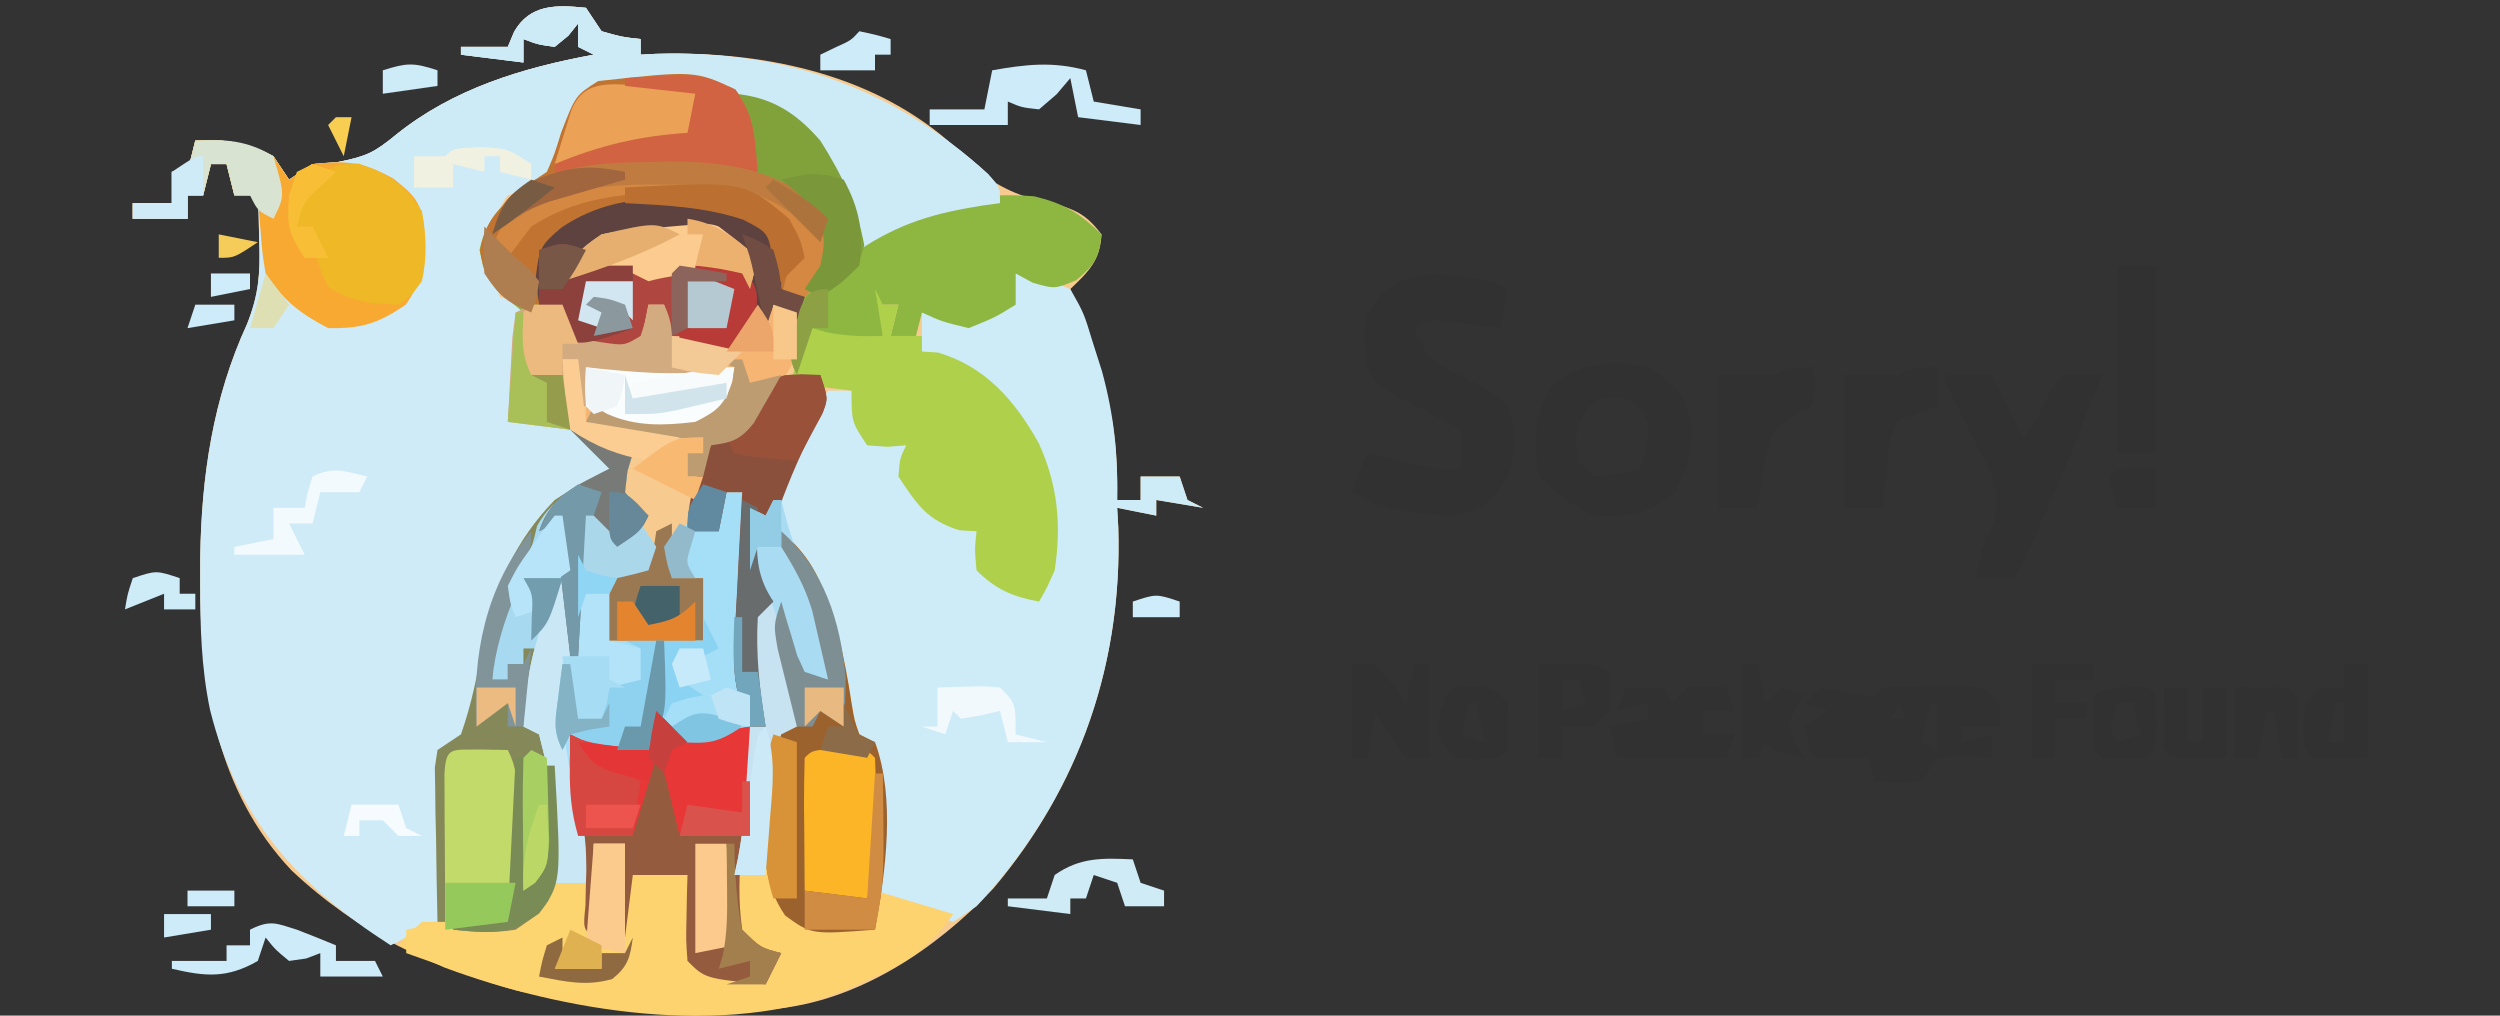 <?xml version="1.0" encoding="UTF-8"?>
<svg version="1.1" xmlns="http://www.w3.org/2000/svg" width="320" height="130">
<rect width="100%" height="100%" fill="#333333" stroke="none"/>
<path d="M0 0 C0.66 0.99 1.32 1.98 2 3 C4.563 3.73 4.563 3.73 7 4 C7 4.66 7 5.32 7 6 C7.632 5.965 8.263 5.93 8.914 5.895 C22.13 5.495 36.127 8.219 46.395 17.062 C47.854 18.453 49.311 19.846 50.766 21.242 C53.889 23.699 56.99 24.52 60.836 25.332 C63.321 26.099 64.415 26.957 66 29 C65.79 32.367 64.361 33.754 62 36 C62.524 37.429 62.524 37.429 63.059 38.887 C63.518 40.154 63.978 41.421 64.438 42.688 C64.668 43.313 64.898 43.939 65.135 44.584 C67.453 51.002 68.114 56.249 68 63 C68.99 63 69.98 63 71 63 C71 62.01 71 61.02 71 60 C72.65 60 74.3 60 76 60 C76.33 60.99 76.66 61.98 77 63 C77.66 63.33 78.32 63.66 79 64 C76.03 63.505 76.03 63.505 73 63 C73 63.66 73 64.32 73 65 C71.35 64.67 69.7 64.34 68 64 C68.046 64.837 68.093 65.673 68.141 66.535 C68.675 83.76 63.305 99.537 52.125 112.75 C44.798 120.508 34.646 127.329 23.72 128.177 C1.195 128.727 -20.611 126.545 -37.711 110.383 C-47.244 100.269 -49.395 86.85 -49.375 73.5 C-49.374 72.452 -49.373 71.404 -49.372 70.324 C-49.216 59.944 -47.744 49.964 -43.375 40.469 C-41.886 36.711 -41.688 34.078 -41.812 30.062 C-41.84 28.919 -41.867 27.776 -41.895 26.598 C-41.947 25.312 -41.947 25.312 -42 24 C-42.99 24 -43.98 24 -45 24 C-45.33 22.68 -45.66 21.36 -46 20 C-46.66 20 -47.32 20 -48 20 C-48.33 21.32 -48.66 22.64 -49 24 C-49.66 24 -50.32 24 -51 24 C-51 24.99 -51 25.98 -51 27 C-53.31 27 -55.62 27 -58 27 C-58 26.34 -58 25.68 -58 25 C-56.35 25 -54.7 25 -53 25 C-53 23.68 -53 22.36 -53 21 C-52.34 21 -51.68 21 -51 21 C-50.67 19.68 -50.34 18.36 -50 17 C-46.154 16.78 -43.442 17.233 -40 19 C-39.34 19.99 -38.68 20.98 -38 22 C-37.01 21.34 -36.02 20.68 -35 20 C-33.948 19.918 -32.896 19.835 -31.812 19.75 C-28.06 19.012 -27.117 18.541 -24.312 16.25 C-17.006 10.36 -8.114 7.671 1 6 C0.34 5.67 -0.32 5.34 -1 5 C-1 4.01 -1 3.02 -1 2 C-1.619 2.773 -1.619 2.773 -2.25 3.562 C-2.828 4.037 -3.405 4.511 -4 5 C-6.188 4.688 -6.188 4.688 -8 4 C-8 4.99 -8 5.98 -8 7 C-10.64 6.67 -13.28 6.34 -16 6 C-16 5.67 -16 5.34 -16 5 C-14.02 5 -12.04 5 -10 5 C-9.732 4.361 -9.464 3.721 -9.188 3.062 C-7.138 -0.498 -3.78 -0.388 0 0 Z " fill="#F7CA90" transform="translate(75,1)"/>
<path d="M0 0 C0.66 0.99 1.32 1.98 2 3 C4.563 3.73 4.563 3.73 7 4 C7 4.66 7 5.32 7 6 C7.632 5.965 8.263 5.93 8.914 5.895 C25.261 5.4 39.374 10.214 51.453 21.266 C53 23 53 23 53 25 C52.287 25.098 51.574 25.196 50.84 25.297 C44.682 26.258 40.193 27.538 35 31 C34.636 29.896 34.636 29.896 34.266 28.77 C31.67 21.211 29.451 15.725 22 12 C15.436 9.031 8.566 9.611 1.562 10.375 C-2.091 12.692 -2.663 15.631 -3.848 19.688 C-5 22 -5 22 -7.539 23.203 C-8.351 23.466 -9.163 23.729 -10 24 C-12.376 27.169 -12.246 30.14 -12 34 C-11.67 34.99 -11.34 35.98 -11 37 C-10.01 37.33 -9.02 37.66 -8 38 C-8.66 42.95 -9.32 47.9 -10 53 C-7.69 53 -5.38 53 -3 53 C-0.309 54.794 1.722 56.722 4 59 C3.408 59.34 2.817 59.681 2.207 60.031 C-6.391 65.305 -9.812 71.057 -12.449 80.676 C-13.102 83.432 -13.545 86.205 -14 89 C-15.6 93.8 -15.6 93.8 -18 95 C-18.33 102.26 -18.66 109.52 -19 117 C-20.98 117.99 -22.96 118.98 -25 120 C-36.985 112.283 -44.58 103.965 -48.113 89.871 C-49.255 84.423 -49.383 79.052 -49.375 73.5 C-49.374 72.452 -49.373 71.404 -49.372 70.324 C-49.216 59.944 -47.744 49.964 -43.375 40.469 C-41.886 36.711 -41.688 34.078 -41.812 30.062 C-41.84 28.919 -41.867 27.776 -41.895 26.598 C-41.947 25.312 -41.947 25.312 -42 24 C-42.99 24 -43.98 24 -45 24 C-45.33 22.68 -45.66 21.36 -46 20 C-46.66 20 -47.32 20 -48 20 C-48.33 21.32 -48.66 22.64 -49 24 C-49.66 24 -50.32 24 -51 24 C-51 24.99 -51 25.98 -51 27 C-53.31 27 -55.62 27 -58 27 C-58 26.34 -58 25.68 -58 25 C-56.35 25 -54.7 25 -53 25 C-53 23.68 -53 22.36 -53 21 C-52.34 21 -51.68 21 -51 21 C-50.67 19.68 -50.34 18.36 -50 17 C-46.154 16.78 -43.442 17.233 -40 19 C-39.34 19.99 -38.68 20.98 -38 22 C-37.01 21.34 -36.02 20.68 -35 20 C-33.948 19.918 -32.896 19.835 -31.812 19.75 C-28.06 19.012 -27.117 18.541 -24.312 16.25 C-17.006 10.36 -8.114 7.671 1 6 C0.34 5.67 -0.32 5.34 -1 5 C-1 4.01 -1 3.02 -1 2 C-1.619 2.773 -1.619 2.773 -2.25 3.562 C-2.828 4.037 -3.405 4.511 -4 5 C-6.188 4.688 -6.188 4.688 -8 4 C-8 4.99 -8 5.98 -8 7 C-10.64 6.67 -13.28 6.34 -16 6 C-16 5.67 -16 5.34 -16 5 C-14.02 5 -12.04 5 -10 5 C-9.732 4.361 -9.464 3.721 -9.188 3.062 C-7.138 -0.498 -3.78 -0.388 0 0 Z " fill="#CFEBF8" transform="translate(75,1)"/>
<path d="M0 0 C3.32 0.574 3.32 0.574 7 2 C8.742 5.082 8.742 5.082 9.875 8.812 C10.459 10.647 10.459 10.647 11.055 12.52 C12.612 18.253 13.1 23.087 13 29 C13.99 29 14.98 29 16 29 C16 28.01 16 27.02 16 26 C17.65 26 19.3 26 21 26 C21.495 27.485 21.495 27.485 22 29 C22.66 29.33 23.32 29.66 24 30 C22.02 29.67 20.04 29.34 18 29 C18 29.66 18 30.32 18 31 C16.35 30.67 14.7 30.34 13 30 C13.046 30.837 13.093 31.673 13.141 32.535 C13.708 50.845 7.564 67.552 -5 81 C-6.485 81.99 -6.485 81.99 -8 83 C-11.514 82.037 -14.656 80.476 -18 79 C-18 72.73 -18 66.46 -18 60 C-18.99 59.67 -19.98 59.34 -21 59 C-22.132 55.869 -22.846 52.868 -23.426 49.594 C-24.467 43.729 -26.102 39.216 -29 34 C-28.639 34.797 -28.278 35.593 -27.906 36.414 C-27.21 38.003 -27.21 38.003 -26.5 39.625 C-26.036 40.669 -25.572 41.713 -25.094 42.789 C-23.972 46.081 -23.793 48.551 -24 52 C-25.867 51.84 -25.867 51.84 -28 51 C-29.195 48.566 -29.195 48.566 -30.125 45.562 C-31.366 41.368 -31.366 41.368 -34 38 C-34.27 35.312 -34.087 32.709 -34 30 C-33.34 30.33 -32.68 30.66 -32 31 C-31.674 30.264 -31.348 29.528 -31.012 28.77 C-30.575 27.794 -30.138 26.818 -29.688 25.812 C-29.044 24.368 -29.044 24.368 -28.387 22.895 C-27.057 20.118 -25.786 17.511 -24 15 C-23.01 15 -22.02 15 -21 15 C-20.34 16.98 -19.68 18.96 -19 21 C-17.35 21.33 -15.7 21.66 -14 22 C-14.103 22.722 -14.206 23.444 -14.312 24.188 C-14.224 27.218 -14.224 27.218 -11.812 29.812 C-9.218 32.224 -9.218 32.224 -6.188 32.312 C-5.105 32.158 -5.105 32.158 -4 32 C-4 33.98 -4 35.96 -4 38 C-1.69 39.32 0.62 40.64 3 42 C5.284 33.948 4.715 26.559 0.633 19.234 C-2.634 14.764 -6.768 11.744 -12 10 C-12 8.35 -12 6.7 -12 5 C-11.134 5.206 -10.268 5.412 -9.375 5.625 C-5.636 6.04 -3.451 5.397 0 4 C0 2.68 0 1.36 0 0 Z " fill="#CEEBF8" transform="translate(130,35)"/>
<path d="M0 0 C3.437 3.012 4.833 5.531 6.188 9.875 C6.511 10.883 6.835 11.891 7.168 12.93 C7.985 15.946 8.537 18.911 9 22 C9.369 24.232 9.369 24.232 10 26 C10.66 26.33 11.32 26.66 12 27 C13.295 30.458 13.133 33.972 13.125 37.625 C13.129 39.346 13.129 39.346 13.133 41.102 C13 44 13 44 12 46 C15.3 46.99 18.6 47.98 22 49 C19.012 53.307 16.282 55.166 11.5 57.25 C10.376 57.75 9.252 58.25 8.094 58.766 C-7.303 64.909 -27.964 61.476 -43.109 55.844 C-45.109 54.974 -47.064 54.004 -49 53 C-47.688 51.5 -47.688 51.5 -46 50 C-45.01 50 -44.02 50 -43 50 C-43.005 49.369 -43.01 48.738 -43.016 48.088 C-43.037 45.246 -43.05 42.404 -43.062 39.562 C-43.071 38.569 -43.079 37.576 -43.088 36.553 C-43.091 35.608 -43.094 34.664 -43.098 33.691 C-43.103 32.817 -43.108 31.942 -43.114 31.041 C-43 29 -43 29 -42 28 C-39.667 27.959 -37.333 27.958 -35 28 C-33.826 30.349 -33.885 31.738 -33.902 34.352 C-33.906 35.202 -33.909 36.053 -33.912 36.93 C-33.92 37.819 -33.929 38.709 -33.938 39.625 C-33.942 40.522 -33.947 41.419 -33.951 42.344 C-33.963 44.563 -33.979 46.781 -34 49 C-33.443 48.34 -32.886 47.68 -32.312 47 C-30 45 -30 45 -27.25 44.75 C-26.508 44.833 -25.765 44.915 -25 45 C-25.144 44.383 -25.289 43.765 -25.438 43.129 C-26.72 37.279 -27.193 31.986 -27 26 C-23.7 26.66 -20.4 27.32 -17 28 C-16.67 26.35 -16.34 24.7 -16 23 C-15.622 23.501 -15.245 24.003 -14.855 24.52 C-13.044 26.27 -13.044 26.27 -10.301 26.074 C-9.315 25.947 -8.329 25.819 -7.312 25.688 C-6.319 25.568 -5.325 25.448 -4.301 25.324 C-3.542 25.217 -2.782 25.11 -2 25 C-2.495 23.484 -2.495 23.484 -3 21.938 C-4.056 18.218 -4.298 14.878 -4 11 C-3.34 10.01 -2.68 9.02 -2 8 C0.663 10.058 1.073 11.266 2 14.625 C2.495 16.296 2.495 16.296 3 18 C3.99 18.33 4.98 18.66 6 19 C5.573 17.102 5.133 15.206 4.688 13.312 C4.444 12.257 4.2 11.201 3.949 10.113 C3.006 7.021 1.704 4.725 0 2 C0 1.34 0 0.68 0 0 Z " fill="#FCD36F" transform="translate(100,68)"/>
<path d="M0 0 C4.062 4.287 6.395 9.81 8.25 15.375 C9.013 14.756 9.776 14.137 10.562 13.5 C16.059 9.848 23.136 8.996 29.625 9.5 C33.486 10.432 35.422 11.635 38.25 14.375 C37.936 17.409 37.392 18.257 35 20.25 C32.25 21.375 32.25 21.375 29.438 20.562 C28.355 19.975 28.355 19.975 27.25 19.375 C27.25 20.695 27.25 22.015 27.25 23.375 C24.625 25 24.625 25 21.25 26.375 C17.875 25.562 17.875 25.562 15.25 24.375 C14.92 25.695 14.59 27.015 14.25 28.375 C13.26 28.045 12.27 27.715 11.25 27.375 C11.58 26.055 11.91 24.735 12.25 23.375 C11.59 23.375 10.93 23.375 10.25 23.375 C10.25 24.695 10.25 26.015 10.25 27.375 C3.5 28.375 3.5 28.375 1.25 28.375 C0.59 29.695 -0.07 31.015 -0.75 32.375 C-2.104 29.666 -1.815 27.366 -1.75 24.375 C-2.41 24.045 -3.07 23.715 -3.75 23.375 C-4.245 24.86 -4.245 24.86 -4.75 26.375 C-5.08 26.045 -5.41 25.715 -5.75 25.375 C-6.286 26.056 -6.822 26.736 -7.375 27.438 C-9.75 29.375 -9.75 29.375 -13 29.125 C-13.908 28.878 -14.815 28.63 -15.75 28.375 C-15.75 27.715 -15.75 27.055 -15.75 26.375 C-13.77 26.375 -11.79 26.375 -9.75 26.375 C-9.42 24.725 -9.09 23.075 -8.75 21.375 C-10.4 20.715 -12.05 20.055 -13.75 19.375 C-13.75 19.045 -13.75 18.715 -13.75 18.375 C-11.77 18.375 -9.79 18.375 -7.75 18.375 C-7.75 17.715 -7.75 17.055 -7.75 16.375 C-9.412 14.584 -9.412 14.584 -11.75 13.375 C-14.201 13.444 -14.201 13.444 -16.688 14.188 C-19.439 14.889 -21.592 15.382 -24.441 15.262 C-25.584 15.318 -25.584 15.318 -26.75 15.375 C-27.41 16.365 -28.07 17.355 -28.75 18.375 C-26.44 18.375 -24.13 18.375 -21.75 18.375 C-21.75 19.035 -21.75 19.695 -21.75 20.375 C-23.73 20.705 -25.71 21.035 -27.75 21.375 C-27.75 22.695 -27.75 24.015 -27.75 25.375 C-27.09 25.045 -26.43 24.715 -25.75 24.375 C-26.41 24.045 -27.07 23.715 -27.75 23.375 C-26.43 23.045 -25.11 22.715 -23.75 22.375 C-23.09 23.695 -22.43 25.015 -21.75 26.375 C-28.15 28.59 -28.15 28.59 -31.188 27.5 C-31.703 27.129 -32.219 26.758 -32.75 26.375 C-32.75 25.385 -32.75 24.395 -32.75 23.375 C-33.74 23.705 -34.73 24.035 -35.75 24.375 C-40.56 20.286 -40.56 20.286 -41.375 16.375 C-40.323 11.324 -36.882 9.13 -32.75 6.375 C-31.74 4.026 -31.74 4.026 -30.938 1.375 C-29.09 -3.409 -29.09 -3.409 -26.188 -5.25 C-15.747 -6.389 -9.043 -5.343 0 0 Z " fill="#8EB741" transform="translate(102.75,15.625)"/>
<path d="M0 0 C0.66 0.99 1.32 1.98 2 3 C4.563 3.73 4.563 3.73 7 4 C7 4.66 7 5.32 7 6 C7.632 5.965 8.263 5.93 8.914 5.895 C25.261 5.4 39.374 10.214 51.453 21.266 C53 23 53 23 53 25 C52.287 25.098 51.574 25.196 50.84 25.297 C44.682 26.258 40.193 27.538 35 31 C34.636 29.896 34.636 29.896 34.266 28.77 C31.67 21.211 29.451 15.725 22 12 C15.436 9.031 8.566 9.611 1.562 10.375 C-2.625 13.03 -3.562 17.414 -5 22 C-5.66 22 -6.32 22 -7 22 C-7 21.34 -7 20.68 -7 20 C-10.53 18.823 -13.295 18.801 -17 19 C-17.99 19.66 -18.98 20.32 -20 21 C-20 20.34 -20 19.68 -20 19 C-20.99 19.495 -20.99 19.495 -22 20 C-21.753 21.207 -21.753 21.207 -21.5 22.438 C-19.951 33.474 -19.951 33.474 -23.062 38 C-26.618 40.421 -28.696 41.076 -33 41 C-36.747 39.021 -38.647 37.53 -41 34 C-41.414 31.52 -41.414 31.52 -41.625 28.812 C-41.7 27.911 -41.775 27.01 -41.852 26.082 C-41.901 25.395 -41.95 24.708 -42 24 C-42.99 24 -43.98 24 -45 24 C-45.33 22.68 -45.66 21.36 -46 20 C-46.66 20 -47.32 20 -48 20 C-48.33 21.32 -48.66 22.64 -49 24 C-49.66 24 -50.32 24 -51 24 C-51 24.99 -51 25.98 -51 27 C-53.31 27 -55.62 27 -58 27 C-58 26.34 -58 25.68 -58 25 C-56.35 25 -54.7 25 -53 25 C-53 23.68 -53 22.36 -53 21 C-52.34 21 -51.68 21 -51 21 C-50.67 19.68 -50.34 18.36 -50 17 C-46.154 16.78 -43.442 17.233 -40 19 C-39.34 19.99 -38.68 20.98 -38 22 C-37.01 21.34 -36.02 20.68 -35 20 C-33.948 19.918 -32.896 19.835 -31.812 19.75 C-28.06 19.012 -27.117 18.541 -24.312 16.25 C-17.006 10.36 -8.114 7.671 1 6 C0.34 5.67 -0.32 5.34 -1 5 C-1 4.01 -1 3.02 -1 2 C-1.619 2.773 -1.619 2.773 -2.25 3.562 C-2.828 4.037 -3.405 4.511 -4 5 C-6.188 4.688 -6.188 4.688 -8 4 C-8 4.99 -8 5.98 -8 7 C-10.64 6.67 -13.28 6.34 -16 6 C-16 5.67 -16 5.34 -16 5 C-14.02 5 -12.04 5 -10 5 C-9.732 4.361 -9.464 3.721 -9.188 3.062 C-7.138 -0.498 -3.78 -0.388 0 0 Z " fill="#CDEAF7" transform="translate(75,1)"/>
<path d="M0 0 C0.66 0 1.32 0 2 0 C1.995 0.731 1.99 1.462 1.984 2.216 C1.963 5.54 1.95 8.863 1.938 12.188 C1.929 13.338 1.921 14.488 1.912 15.674 C1.909 16.786 1.906 17.897 1.902 19.043 C1.897 20.064 1.892 21.085 1.886 22.137 C1.995 24.869 2.383 27.342 3 30 C-0.102 31.838 -2.394 32.474 -6 32 C-6.66 31.01 -7.32 30.02 -8 29 C-8.66 30.32 -9.32 31.64 -10 33 C-17.75 32.125 -17.75 32.125 -20 31 C-19.856 31.869 -19.711 32.738 -19.562 33.633 C-19.284 35.361 -19.284 35.361 -19 37.125 C-18.814 38.262 -18.629 39.399 -18.438 40.57 C-18.03 43.761 -17.922 46.788 -18 50 C-19.32 50 -20.64 50 -22 50 C-22.061 48.964 -22.121 47.927 -22.184 46.859 C-22.268 45.49 -22.353 44.12 -22.438 42.75 C-22.477 42.068 -22.516 41.386 -22.557 40.684 C-22.8 35.751 -22.8 35.751 -24 31 C-24.66 30.67 -25.32 30.34 -26 30 C-25.702 22.874 -24.289 17.333 -21 11 C-20.67 11 -20.34 11 -20 11 C-19.67 8.36 -19.34 5.72 -19 3 C-18.01 3 -17.02 3 -16 3 C-15.01 4.485 -15.01 4.485 -14 6 C-13.01 5.34 -12.02 4.68 -11 4 C-10.01 5.485 -10.01 5.485 -9 7 C-9.33 7.99 -9.66 8.98 -10 10 C-12.062 10.688 -12.062 10.688 -14 11 C-14.33 13.64 -14.66 16.28 -15 19 C-11.04 19 -7.08 19 -3 19 C-3 16.36 -3 13.72 -3 11 C-4.32 11 -5.64 11 -7 11 C-7.688 9.188 -7.688 9.188 -8 7 C-6.562 5.25 -6.562 5.25 -5 4 C-4.01 4.33 -3.02 4.66 -2 5 C-1.34 3.35 -0.68 1.7 0 0 Z " fill="#A5DEF7" transform="translate(93,63)"/>
<path d="M0 0 C2.675 3.656 2.771 7.121 2.875 11.562 C3.618 11.645 4.36 11.727 5.125 11.812 C8.518 12.738 9.806 13.728 11.875 16.562 C12.397 20.144 12.318 21.861 10.375 24.938 C9.88 25.474 9.385 26.01 8.875 26.562 C7.555 26.233 6.235 25.902 4.875 25.562 C4.854 24.469 4.834 23.376 4.812 22.25 C4.253 18.398 4.253 18.398 1.188 16.625 C-4.947 14.589 -13.276 14.048 -19.328 16.43 C-21.125 17.625 -22.602 19.039 -24.125 20.562 C-24.493 22.891 -24.827 25.224 -25.125 27.562 C-28.125 27.562 -28.125 27.562 -30.312 25.938 C-32.125 23.562 -32.125 23.562 -32.688 20.625 C-31.941 16.563 -30.247 15.176 -27.125 12.562 C-26.135 11.902 -25.145 11.242 -24.125 10.562 C-23.115 8.213 -23.115 8.213 -22.312 5.562 C-20.465 0.778 -20.465 0.778 -17.562 -1.062 C-5.234 -2.407 -5.234 -2.407 0 0 Z " fill="#C17431" transform="translate(94.125,11.438)"/>
<path d="M0 0 C0.33 0.66 0.66 1.32 1 2 C1.66 2 2.32 2 3 2 C2.67 3.32 2.34 4.64 2 6 C3.32 6 4.64 6 6 6 C6 6.66 6 7.32 6 8 C7.021 8.062 7.021 8.062 8.062 8.125 C14.163 9.942 17.877 14.243 20.938 19.688 C23.402 25.047 23.883 30.18 23 36 C21.973 38.32 21.973 38.32 21 40 C17.655 39.403 15.421 38.421 13 36 C12.75 33.312 12.75 33.312 13 31 C12.278 30.959 11.556 30.918 10.812 30.875 C6.648 29.579 5.412 27.618 3 24 C3.188 21.625 3.188 21.625 4 20 C2.824 20.093 2.824 20.093 1.625 20.188 C0.759 20.126 -0.107 20.064 -1 20 C-3 17 -3 17 -3 13 C-5.64 12.67 -8.28 12.34 -11 12 C-10.01 9.69 -9.02 7.38 -8 5 C-7.443 5.165 -6.886 5.33 -6.312 5.5 C-3.813 6.04 -1.55 6.071 1 6 C0.67 4.02 0.34 2.04 0 0 Z " fill="#AED04B" transform="translate(112,37)"/>
<path d="M0 0 C0.398 0.501 0.797 1.003 1.207 1.52 C2.904 3.227 2.904 3.227 5.262 3.074 C6.462 2.883 6.462 2.883 7.688 2.688 C8.9 2.508 8.9 2.508 10.137 2.324 C10.752 2.217 11.366 2.11 12 2 C12.027 4.312 12.046 6.625 12.062 8.938 C12.074 10.225 12.086 11.513 12.098 12.84 C12 16 12 16 11 17 C10.577 20.707 10.48 24.302 11 28 C13.303 30.305 13.303 30.305 16 31 C15.34 32.32 14.68 33.64 14 35 C6.25 34.25 6.25 34.25 4 32 C3.805 29.398 3.805 29.398 3.875 26.375 C3.893 25.372 3.911 24.369 3.93 23.336 C3.953 22.565 3.976 21.794 4 21 C1.69 21 -0.62 21 -3 21 C-3.33 23.64 -3.66 26.28 -4 29 C-4.33 29 -4.66 29 -5 29 C-5.143 20.429 -5.143 20.429 -4 17 C-5.32 17 -6.64 17 -8 17 C-8 20.96 -8 24.92 -8 29 C-8.66 28.67 -9.32 28.34 -10 28 C-9.988 27.18 -9.977 26.36 -9.965 25.516 C-9.951 23.899 -9.951 23.899 -9.938 22.25 C-9.926 21.183 -9.914 20.115 -9.902 19.016 C-9.986 16.43 -10.352 14.47 -11 12 C-11.124 8.993 -11.044 6.012 -11 3 C-6.05 3.99 -6.05 3.99 -1 5 C-0.67 3.35 -0.34 1.7 0 0 Z " fill="#945B3F" transform="translate(84,91)"/>
<path d="M0 0 C1.134 0.021 2.269 0.041 3.438 0.062 C4.612 2.411 4.553 3.8 4.535 6.414 C4.532 7.265 4.529 8.116 4.525 8.992 C4.517 9.882 4.509 10.771 4.5 11.688 C4.495 12.585 4.491 13.482 4.486 14.406 C4.475 16.625 4.458 18.844 4.438 21.062 C5.041 20.408 5.644 19.753 6.266 19.078 C8.438 17.062 8.438 17.062 11.188 16.812 C11.93 16.895 12.672 16.977 13.438 17.062 C13.417 18.032 13.396 19.001 13.375 20 C13.081 22.937 13.081 22.937 14.438 24.062 C14.438 20.102 14.438 16.142 14.438 12.062 C15.758 12.062 17.078 12.062 18.438 12.062 C18.108 16.023 17.777 19.983 17.438 24.062 C18.098 24.062 18.758 24.062 19.438 24.062 C19.312 25.875 19.312 25.875 18.438 28.062 C13.993 31.026 10.691 31.388 5.438 31.062 C2.721 30.41 0.124 29.515 -2.5 28.562 C-3.526 28.205 -3.526 28.205 -4.572 27.84 C-6.239 27.257 -7.901 26.661 -9.562 26.062 C-9.562 25.073 -9.562 24.082 -9.562 23.062 C-7.912 22.733 -6.263 22.402 -4.562 22.062 C-4.568 21.432 -4.573 20.801 -4.578 20.151 C-4.599 17.309 -4.612 14.467 -4.625 11.625 C-4.633 10.632 -4.642 9.639 -4.65 8.615 C-4.654 7.671 -4.657 6.727 -4.66 5.754 C-4.665 4.879 -4.671 4.005 -4.676 3.104 C-4.477 -0.474 -3.72 0.065 0 0 Z " fill="#FCD470" transform="translate(61.562,95.938)"/>
<path d="M0 0 C3.437 3.012 4.833 5.531 6.188 9.875 C6.511 10.883 6.835 11.891 7.168 12.93 C7.985 15.946 8.537 18.911 9 22 C9.369 24.232 9.369 24.232 10 26 C10.66 26.33 11.32 26.66 12 27 C14.644 34.146 13.371 43.632 12 51 C3.863 51.626 3.863 51.626 0.5 49.188 C-2.279 45.135 -2.183 41.295 -2.188 36.562 C-2.202 35.244 -2.216 33.925 -2.23 32.566 C-2.022 29.345 -1.722 27.661 0 25 C0.66 25 1.32 25 2 25 C1.658 23.645 1.658 23.645 1.309 22.262 C1.021 21.082 0.734 19.903 0.438 18.688 C0.147 17.516 -0.143 16.344 -0.441 15.137 C-1 12 -1 12 0 9 C0.182 9.638 0.364 10.276 0.551 10.934 C0.802 11.76 1.054 12.586 1.312 13.438 C1.556 14.261 1.8 15.085 2.051 15.934 C2.364 16.616 2.677 17.297 3 18 C3.99 18.33 4.98 18.66 6 19 C5.573 17.102 5.133 15.206 4.688 13.312 C4.444 12.257 4.2 11.201 3.949 10.113 C3.006 7.021 1.704 4.725 0 2 C0 1.34 0 0.68 0 0 Z " fill="#9C622E" transform="translate(100,68)"/>
<path d="M0 0 C0.763 0.309 1.526 0.619 2.312 0.938 C4.188 1.679 6.087 2.362 8 3 C7.773 3.763 7.546 4.526 7.312 5.312 C7.209 6.199 7.106 7.086 7 8 C8.334 9.835 8.334 9.835 10 11 C9 13 9 13 6 15 C4.68 13.68 3.36 12.36 2 11 C1.67 16.94 1.34 22.88 1 29 C0.67 29 0.34 29 0 29 C-0.33 26.36 -0.66 23.72 -1 21 C-3.66 26.563 -4.962 31.933 -6 38 C-5.01 38.33 -4.02 38.66 -3 39 C-0.611 44.762 -0.717 54.446 -2.836 60.316 C-4 61.938 -4 61.938 -7 64 C-9.856 64.459 -12.077 64.297 -15 64 C-15 63.67 -15 63.34 -15 63 C-11.535 62.505 -11.535 62.505 -8 62 C-8 55.07 -8 48.14 -8 41 C-11.465 41.495 -11.465 41.495 -15 42 C-15.33 48.93 -15.66 55.86 -16 63 C-16.33 63 -16.66 63 -17 63 C-17.087 59.375 -17.14 55.751 -17.188 52.125 C-17.213 51.092 -17.238 50.06 -17.264 48.996 C-17.273 48.01 -17.283 47.024 -17.293 46.008 C-17.317 44.641 -17.317 44.641 -17.341 43.247 C-17.228 42.505 -17.116 41.764 -17 41 C-16.01 40.34 -15.02 39.68 -14 39 C-12.605 35.06 -11.853 31.171 -11.125 27.062 C-9.786 20.179 -6.925 14.066 -2 9 C0.278 7.5 2.573 6.26 5 5 C3.35 3.35 1.7 1.7 0 0 Z " fill="#858858" transform="translate(73,55)"/>
<path d="M0 0 C3.846 -0.22 6.558 0.233 10 2 C10.99 3.485 10.99 3.485 12 5 C12.99 4.34 13.98 3.68 15 3 C19.36 2.506 21.505 2.725 25.375 4.875 C28.009 7.007 28.824 7.719 29.273 10.988 C29.461 15.27 29.43 17.375 26.938 21 C23.382 23.421 21.304 24.076 17 24 C13.253 22.021 11.353 20.53 9 17 C8.586 14.52 8.586 14.52 8.375 11.812 C8.3 10.911 8.225 10.01 8.148 9.082 C8.075 8.051 8.075 8.051 8 7 C7.01 7 6.02 7 5 7 C4.67 5.68 4.34 4.36 4 3 C3.34 3 2.68 3 2 3 C1.67 4.32 1.34 5.64 1 7 C0.34 7 -0.32 7 -1 7 C-1 7.99 -1 8.98 -1 10 C-3.31 10 -5.62 10 -8 10 C-8 9.34 -8 8.68 -8 8 C-6.35 8 -4.7 8 -3 8 C-3 6.68 -3 5.36 -3 4 C-2.34 4 -1.68 4 -1 4 C-0.67 2.68 -0.34 1.36 0 0 Z " fill="#F8A932" transform="translate(25,18)"/>
<path d="M0 0 C1.178 0.135 1.178 0.135 2.379 0.273 C4.438 0.625 4.438 0.625 6.438 1.625 C6.107 3.275 5.777 4.925 5.438 6.625 C4.498 6.499 4.498 6.499 3.539 6.371 C2.313 6.218 2.313 6.218 1.062 6.062 C-0.156 5.906 -0.156 5.906 -1.398 5.746 C-3.611 5.443 -3.611 5.443 -5.562 6.625 C-4.177 10.074 -2.949 11.269 0.438 12.75 C3.005 13.892 4.419 14.607 6.438 16.625 C7.528 20.314 7.581 22.21 6.312 25.875 C4.104 29.114 3.264 29.876 -0.562 30.625 C-5.372 30.53 -9.32 29.972 -13.562 27.625 C-12.902 25.975 -12.242 24.325 -11.562 22.625 C-10.64 22.842 -10.64 22.842 -9.699 23.062 C-8.891 23.248 -8.083 23.434 -7.25 23.625 C-6.449 23.811 -5.649 23.996 -4.824 24.188 C-2.456 24.72 -2.456 24.72 0.438 24.625 C0.438 22.975 0.438 21.325 0.438 19.625 C-0.345 19.215 -1.127 18.805 -1.934 18.383 C-2.946 17.844 -3.957 17.305 -5 16.75 C-6.009 16.216 -7.019 15.683 -8.059 15.133 C-10.562 13.625 -10.562 13.625 -11.562 11.625 C-12.141 5.382 -12.141 5.382 -9.75 2.25 C-6.37 -0.261 -4.045 -0.493 0 0 Z " fill="#313131" transform="translate(186.562,35.375)"/>
<path d="M0 0 C1.32 1.32 2.64 2.64 4 4 C4.99 3.34 5.98 2.68 7 2 C7.99 3.485 7.99 3.485 9 5 C8.67 5.99 8.34 6.98 8 8 C5.938 8.688 5.938 8.688 4 9 C3.67 11.64 3.34 14.28 3 17 C4.32 17.33 5.64 17.66 7 18 C7.33 19.32 7.66 20.64 8 22 C6.35 22.33 4.7 22.66 3 23 C2.845 23.959 2.845 23.959 2.688 24.938 C2.461 25.618 2.234 26.299 2 27 C1.01 27.33 0.02 27.66 -1 28 C-1.66 26.35 -2.32 24.7 -3 23 C-3.161 27.447 -2.606 31.197 -1.5 35.5 C-0.394 39.803 0.161 43.553 0 48 C-1.32 48 -2.64 48 -4 48 C-4.061 46.964 -4.121 45.927 -4.184 44.859 C-4.268 43.49 -4.353 42.12 -4.438 40.75 C-4.477 40.068 -4.516 39.386 -4.557 38.684 C-4.8 33.751 -4.8 33.751 -6 29 C-6.66 28.67 -7.32 28.34 -8 28 C-7.702 20.874 -6.289 15.333 -3 9 C-2.67 9 -2.34 9 -2 9 C-1.856 7.701 -1.711 6.401 -1.562 5.062 C-1.125 1.125 -1.125 1.125 0 0 Z " fill="#B2E3F9" transform="translate(75,65)"/>
<path d="M0 0 C2.475 0.495 2.475 0.495 5 1 C5.345 4.71 5.377 6.467 3.188 9.562 C2.105 10.769 2.105 10.769 1 12 C0.505 12.908 0.01 13.815 -0.5 14.75 C-2 17 -2 17 -4.188 17.812 C-4.786 17.874 -5.384 17.936 -6 18 C-6.33 19.32 -6.66 20.64 -7 22 C-7.66 22 -8.32 22 -9 22 C-9 21.01 -9 20.02 -9 19 C-8.34 19 -7.68 19 -7 19 C-7 18.34 -7 17.68 -7 17 C-8.121 17.035 -8.121 17.035 -9.266 17.07 C-10.25 17.088 -11.235 17.106 -12.25 17.125 C-13.225 17.148 -14.199 17.171 -15.203 17.195 C-18.02 16.999 -19.609 16.446 -22 15 C-22 12.69 -22 10.38 -22 8 C-18.04 8.33 -14.08 8.66 -10 9 C-10.33 7.35 -10.66 5.7 -11 4 C-9.907 4.227 -8.814 4.454 -7.688 4.688 C-4.125 5.386 -4.125 5.386 -2.125 3.688 C-0.944 1.992 -0.944 1.992 0 0 Z " fill="#F6B572" transform="translate(97,39)"/>
<path d="M0 0 C0.398 0.501 0.797 1.003 1.207 1.52 C2.904 3.227 2.904 3.227 5.262 3.074 C6.462 2.883 6.462 2.883 7.688 2.688 C9.111 2.461 10.534 2.234 12 2 C12 6.62 12 11.24 12 16 C9.03 16 6.06 16 3 16 C2.512 13.982 2.023 11.964 1.535 9.945 C1.052 7.941 1.052 7.941 0 6 C-0.99 9.3 -1.98 12.6 -3 16 C-5.31 16 -7.62 16 -10 16 C-11.278 11.611 -11.067 7.549 -11 3 C-6.05 3.99 -6.05 3.99 -1 5 C-0.67 3.35 -0.34 1.7 0 0 Z " fill="#E83737" transform="translate(84,91)"/>
<path d="M0 0 C1.707 1.281 3.383 2.607 5 4 C4.67 5.32 4.34 6.64 4 8 C3.67 7.34 3.34 6.68 3 6 C2.67 6.33 2.34 6.66 2 7 C2.186 7.804 2.371 8.609 2.562 9.438 C2.707 10.283 2.851 11.129 3 12 C1 14 1 14 -2.625 14.125 C-3.739 14.084 -4.853 14.043 -6 14 C-6.33 12.68 -6.66 11.36 -7 10 C-7.66 10 -8.32 10 -9 10 C-9.33 11.65 -9.66 13.3 -10 15 C-11.98 15.33 -13.96 15.66 -16 16 C-16.33 15.34 -16.66 14.68 -17 14 C-15.35 13.67 -13.7 13.34 -12 13 C-12.33 12.01 -12.66 11.02 -13 10 C-13.33 10 -13.66 10 -14 10 C-14.33 10.99 -14.66 11.98 -15 13 C-15.99 12.67 -16.98 12.34 -18 12 C-17.67 10.35 -17.34 8.7 -17 7 C-15.02 7 -13.04 7 -11 7 C-11 6.34 -11 5.68 -11 5 C-15.646 5.485 -15.646 5.485 -20 7 C-18.63 3.839 -18.011 3.007 -15 1 C-13.062 0.621 -13.062 0.621 -11 0.438 C-1.228 -0.469 -1.228 -0.469 0 0 Z " fill="#B04640" transform="translate(92,29)"/>
<path d="M0 0 C2.157 0.919 3.674 1.693 5.332 3.352 C6.332 7.102 6.332 7.102 6.332 10.352 C7.817 10.847 7.817 10.847 9.332 11.352 C9.002 12.342 8.672 13.332 8.332 14.352 C7.342 13.692 6.352 13.032 5.332 12.352 C5.002 13.342 4.672 14.332 4.332 15.352 C4.002 15.022 3.672 14.692 3.332 14.352 C2.796 15.032 2.26 15.713 1.707 16.414 C-0.668 18.352 -0.668 18.352 -3.918 18.102 C-4.825 17.854 -5.733 17.607 -6.668 17.352 C-6.668 16.692 -6.668 16.032 -6.668 15.352 C-4.688 15.352 -2.708 15.352 -0.668 15.352 C-0.338 13.702 -0.008 12.052 0.332 10.352 C-1.318 9.692 -2.968 9.032 -4.668 8.352 C-4.668 8.022 -4.668 7.692 -4.668 7.352 C-2.688 7.352 -0.708 7.352 1.332 7.352 C1.332 6.692 1.332 6.032 1.332 5.352 C-0.33 3.561 -0.33 3.561 -2.668 2.352 C-5.119 2.42 -5.119 2.42 -7.605 3.164 C-10.357 3.866 -12.51 4.358 -15.359 4.238 C-16.502 4.294 -16.502 4.294 -17.668 4.352 C-18.658 5.837 -18.658 5.837 -19.668 7.352 C-17.358 7.352 -15.048 7.352 -12.668 7.352 C-12.668 8.012 -12.668 8.672 -12.668 9.352 C-14.648 9.682 -16.628 10.012 -18.668 10.352 C-18.668 11.672 -18.668 12.992 -18.668 14.352 C-18.008 14.022 -17.348 13.692 -16.668 13.352 C-17.328 13.022 -17.988 12.692 -18.668 12.352 C-17.348 12.022 -16.028 11.692 -14.668 11.352 C-14.008 12.672 -13.348 13.992 -12.668 15.352 C-19.002 17.544 -19.002 17.544 -22.043 16.664 C-24.662 14.549 -24.685 12.218 -25.105 8.977 C-24.643 5.147 -24.54 4.775 -21.793 2.477 C-15.312 -1.931 -7.578 -1.842 0 0 Z " fill="#5D4240" transform="translate(93.668,26.648)"/>
<path d="M0 0 C3.043 1.987 4.621 3.32 5.438 6.938 C5.656 10.543 5.157 12.693 3.5 15.938 C0.144 18.706 -2.684 19.317 -7 19 C-9.972 17.643 -11.703 16.297 -14 14 C-14.866 9.362 -14.594 5.938 -12.062 1.938 C-7.946 -0.667 -4.746 -1.047 0 0 Z M-7.688 5.188 C-9.437 7.604 -9.374 9.079 -9 12 C-8.34 12.66 -7.68 13.32 -7 14 C-3.901 13.678 -3.901 13.678 -1 13 C-0.233 10.149 -0.233 10.149 0 7 C-1.126 5.04 -1.126 5.04 -3 4 C-5.935 3.712 -5.935 3.712 -7.688 5.188 Z " fill="#313131" transform="translate(211,47)"/>
<path d="M0 0 C1.207 0.031 1.207 0.031 2.438 0.062 C3.438 3.062 3.438 3.062 2.766 4.824 C2.41 5.46 2.054 6.095 1.688 6.75 C-0.454 10.758 -2.035 14.785 -3.562 19.062 C-4.223 18.733 -4.883 18.402 -5.562 18.062 C-5.807 23.86 -5.807 23.86 -3.562 29.062 C-4.223 29.723 -4.883 30.383 -5.562 31.062 C-5.844 35.841 -5.332 40.348 -4.562 45.062 C-5.223 45.062 -5.883 45.062 -6.562 45.062 C-8.381 41.198 -8.757 38.355 -8.539 34.105 C-8.488 32.994 -8.436 31.882 -8.383 30.736 C-8.286 29.011 -8.286 29.011 -8.188 27.25 C-8.131 26.08 -8.074 24.91 -8.016 23.705 C-7.874 20.824 -7.723 17.943 -7.562 15.062 C-8.223 15.062 -8.883 15.062 -9.562 15.062 C-9.893 16.712 -10.223 18.363 -10.562 20.062 C-11.883 20.062 -13.203 20.062 -14.562 20.062 C-14.562 15.985 -13.478 12.659 -11.562 9.062 C-9.062 7.375 -9.062 7.375 -6.562 6.062 C-4.809 3.531 -4.809 3.531 -3.562 1.062 C-2.562 0.062 -2.562 0.062 0 0 Z " fill="#8B503C" transform="translate(102.562,47.938)"/>
<path d="M0 0 C1.98 0 3.96 0 6 0 C7.32 2.64 8.64 5.28 10 8 C12.013 5.125 12.013 5.125 13.312 2.312 C13.869 1.549 14.426 0.786 15 0 C17.605 -0.145 17.605 -0.145 20 0 C16.714 8.884 13.073 17.448 9 26 C7.35 26 5.7 26 4 26 C4.463 23.3 4.883 21.205 6.25 18.809 C7.361 14.649 5.525 11.875 3.625 8.25 C2.95 6.902 2.275 5.553 1.602 4.203 C1.073 3.146 0.545 2.089 0 1 C0 0.67 0 0.34 0 0 Z " fill="#313131" transform="translate(249,48)"/>
<path d="M0 0 C3.96 1.374 5.63 2.628 8.062 6.062 C8.636 9.147 8.752 11.995 8.062 15.062 C6.75 16.844 6.75 16.844 5.062 18.062 C1.654 17.941 -0.898 17.721 -3.812 15.875 C-5.372 13.363 -5.614 10.971 -5.938 8.062 C-6.598 8.062 -7.258 8.062 -7.938 8.062 C-7.554 5.38 -6.866 3.964 -5.25 1.75 C-2.938 0.062 -2.938 0.062 0 0 Z " fill="#EEB827" transform="translate(45.938,20.938)"/>
<path d="M0 0 C1.134 0.021 2.269 0.041 3.438 0.062 C4.603 2.394 4.567 3.784 4.57 6.379 C4.572 7.648 4.572 7.648 4.574 8.943 C4.57 9.828 4.566 10.713 4.562 11.625 C4.566 12.514 4.57 13.403 4.574 14.318 C4.573 15.163 4.572 16.008 4.57 16.879 C4.569 17.657 4.568 18.435 4.567 19.237 C4.438 21.062 4.438 21.062 3.438 22.062 C0.783 22.517 -1.884 22.765 -4.562 23.062 C-4.591 19.417 -4.609 15.771 -4.625 12.125 C-4.633 11.084 -4.642 10.043 -4.65 8.971 C-4.655 7.487 -4.655 7.487 -4.66 5.973 C-4.665 5.056 -4.671 4.14 -4.676 3.196 C-4.482 -0.456 -3.801 0.067 0 0 Z " fill="#C2DA69" transform="translate(61.562,95.938)"/>
<path d="M0 0 C2.5 0.375 2.5 0.375 5 1 C5.66 1 6.32 1 7 1 C7.33 0.67 7.66 0.34 8 0 C10.143 -0.125 12.291 -0.176 14.438 -0.188 C16.199 -0.209 16.199 -0.209 17.996 -0.23 C21 0 21 0 23 2 C23 2.99 23 3.98 23 5 C21.35 5 19.7 5 18 5 C18 5.66 18 6.32 18 7 C19.32 6.67 20.64 6.34 22 6 C22 6.99 22 7.98 22 9 C20.886 8.938 19.773 8.876 18.625 8.812 C16.831 8.905 16.831 8.905 15 9 C14.01 10.485 14.01 10.485 13 12 C9.875 12.188 9.875 12.188 7 12 C6.67 11.01 6.34 10.02 6 9 C3.69 9 1.38 9 -1 9 C-1.33 7.68 -1.66 6.36 -2 5 C-1.01 4.34 -0.02 3.68 1 3 C0.01 2.67 -0.98 2.34 -2 2 C-1.34 1.34 -0.68 0.68 0 0 Z M10 2 C9.67 2.66 9.34 3.32 9 4 C9.66 4 10.32 4 11 4 C10.67 3.34 10.34 2.68 10 2 Z M14 2 C13.67 3.65 13.34 5.3 13 7 C13.99 7.495 13.99 7.495 15 8 C15 6.02 15 4.04 15 2 C14.67 2 14.34 2 14 2 Z " fill="#313131" transform="translate(233,88)"/>
<path d="M0 0 C0.763 0.309 1.526 0.619 2.312 0.938 C4.188 1.679 6.087 2.362 8 3 C7.773 3.763 7.546 4.526 7.312 5.312 C7.209 6.199 7.106 7.086 7 8 C8.334 9.835 8.334 9.835 10 11 C9 13 9 13 6 15 C4.68 13.68 3.36 12.36 2 11 C1.67 16.94 1.34 22.88 1 29 C0.67 29 0.34 29 0 29 C-0.33 26.36 -0.66 23.72 -1 21 C-1.99 23.31 -2.98 25.62 -4 28 C-4.66 28 -5.32 28 -6 28 C-6 28.66 -6 29.32 -6 30 C-6.66 30 -7.32 30 -8 30 C-8 30.66 -8 31.32 -8 32 C-8.66 32 -9.32 32 -10 32 C-9.733 26.233 -8.788 21.829 -5.957 16.777 C-4.87 14.915 -4.87 14.915 -4.25 12.312 C-2.233 8.582 1.356 6.991 5 5 C3.35 3.35 1.7 1.7 0 0 Z " fill="#A7DAF1" transform="translate(73,55)"/>
<path d="M0 0 C0.309 0.959 0.309 0.959 0.625 1.938 C1.889 4.323 1.889 4.323 5 4.812 C7.924 5.247 7.924 5.247 10 4 C10.652 1.975 10.652 1.975 11 0 C11.66 0 12.32 0 13 0 C14.354 2.709 14.065 5.009 14 8 C15.32 8.33 16.64 8.66 18 9 C12.438 9.915 8.324 10.321 3 8 C3 9.65 3 11.3 3 13 C2.67 13 2.34 13 2 13 C2 11.02 2 9.04 2 7 C1.34 7 0.68 7 0 7 C0.33 9.97 0.66 12.94 1 16 C-1.64 15.67 -4.28 15.34 -7 15 C-6.887 12.687 -6.759 10.374 -6.625 8.062 C-6.555 6.775 -6.486 5.487 -6.414 4.16 C-6.277 3.117 -6.141 2.074 -6 1 C-4 0 -4 0 0 0 Z " fill="#D2AB80" transform="translate(72,39)"/>
<path d="M0 0 C3.5 0.125 3.5 0.125 4.5 1.125 C4.6 3.394 4.63 5.666 4.625 7.938 C4.628 9.181 4.63 10.425 4.633 11.707 C4.528 14.413 4.311 16.568 3.5 19.125 C0.86 18.795 -1.78 18.465 -4.5 18.125 C-4.527 15.312 -4.547 12.5 -4.562 9.688 C-4.571 8.885 -4.579 8.083 -4.588 7.256 C-4.597 5.212 -4.552 3.168 -4.5 1.125 C-3.5 0.125 -3.5 0.125 0 0 Z " fill="#FBB527" transform="translate(107.5,95.875)"/>
<path d="M0 0 C4.768 0.421 7.919 2.452 11 6 C13.718 10.27 15.701 14.386 16.625 19.375 C15.772 22.957 14.018 24.038 11 26 C10.34 25.67 9.68 25.34 9 25 C9.66 24.01 10.32 23.02 11 22 C11.583 19.043 11.583 19.043 11 16 C8.399 13.399 6.489 12.163 3 11 C2.305 9.004 2.305 9.004 1.875 6.562 C1.269 3.173 1.269 3.173 0 0 Z " fill="#81A23B" transform="translate(94,12)"/>
<path d="M0 0 C1.189 0.009 2.377 0.018 3.602 0.027 C4.517 0.039 5.432 0.051 6.375 0.062 C7 2.438 7 2.438 7.375 5.062 C4.692 7.746 2.73 7.626 -1 8.125 C-6.361 8.852 -6.361 8.852 -11.625 10.062 C-11.176 8.581 -10.715 7.102 -10.25 5.625 C-9.995 4.801 -9.74 3.978 -9.477 3.129 C-7.739 -1.088 -4.021 -0.039 0 0 Z " fill="#EBA257" transform="translate(82.625,10.938)"/>
<path d="M0 0 C0.33 0 0.66 0 1 0 C1.096 5.018 1.063 9.844 0.312 14.812 C-0.313 20.167 0.893 24.768 2.309 29.922 C3.011 33.051 3.12 35.805 3 39 C1.68 39 0.36 39 -1 39 C-1.061 37.964 -1.121 36.927 -1.184 35.859 C-1.268 34.49 -1.353 33.12 -1.438 31.75 C-1.477 31.068 -1.516 30.386 -1.557 29.684 C-1.8 24.751 -1.8 24.751 -3 20 C-3.66 19.67 -4.32 19.34 -5 19 C-4.702 11.874 -3.289 6.333 0 0 Z " fill="#CAE7F5" transform="translate(72,74)"/>
<path d="M0 0 C0.312 2.312 0.312 2.312 0 5 C-0.784 5.392 -1.567 5.784 -2.375 6.188 C-5.61 8.421 -5.59 9.432 -6.312 13.188 C-6.562 14.789 -6.798 16.392 -7 18 C-8.65 18 -10.3 18 -12 18 C-12 12.39 -12 6.78 -12 1 C-9.667 1 -7.333 1 -5 1 C-3 0 -3 0 0 0 Z " fill="#313131" transform="translate(232,47)"/>
<path d="M0 0 C9.723 -0.613 9.723 -0.613 14.125 1.5 C16.732 4.977 16.572 7.702 17 12 C16.319 11.995 15.638 11.99 14.936 11.984 C11.853 11.963 8.77 11.95 5.688 11.938 C4.616 11.929 3.544 11.921 2.439 11.912 C1.411 11.909 0.383 11.906 -0.676 11.902 C-1.624 11.897 -2.572 11.892 -3.548 11.886 C-6.138 11.895 -6.138 11.895 -9 13 C-9 12.34 -9 11.68 -9 11 C-3.267 8.603 1.805 7.416 8 7 C8.33 5.35 8.66 3.7 9 2 C6.03 1.67 3.06 1.34 0 1 C0 0.67 0 0.34 0 0 Z " fill="#D26342" transform="translate(80,10)"/>
<path d="M0 0 C0 1.65 0 3.3 0 5 C-0.804 5.289 -1.609 5.577 -2.438 5.875 C-5.133 6.733 -5.133 6.733 -6 9 C-6.225 10.537 -6.408 12.08 -6.562 13.625 C-6.646 14.442 -6.73 15.26 -6.816 16.102 C-6.877 16.728 -6.938 17.355 -7 18 C-8.65 18 -10.3 18 -12 18 C-12 12.39 -12 6.78 -12 1 C-9.667 1 -7.333 1 -5 1 C-3 0 -3 0 0 0 Z " fill="#313131" transform="translate(248,47)"/>
<path d="M0 0 C1.65 0 3.3 0 5 0 C5 7.92 5 15.84 5 24 C3.35 24 1.7 24 0 24 C0 16.08 0 8.16 0 0 Z " fill="#313131" transform="translate(271,34)"/>
<path d="M0 0 C2 1 2 1 2.852 3.074 C4.259 7.829 5.396 11.982 5 17 C4.34 17.33 3.68 17.66 3 18 C1.813 21.561 1.649 24.973 1.438 28.688 C1.373 29.74 1.373 29.74 1.307 30.814 C1.201 32.543 1.1 34.271 1 36 C-0.32 36 -1.64 36 -3 36 C-2.847 35.326 -2.693 34.652 -2.535 33.957 C-1.915 30.531 -1.665 27.161 -1.438 23.688 C-1.354 22.433 -1.27 21.179 -1.184 19.887 C-1.123 18.934 -1.062 17.981 -1 17 C-0.34 17 0.32 17 1 17 C0.67 15.989 0.34 14.979 0 13.938 C-1.37 9.149 -1.588 4.763 0 0 Z " fill="#C7E2F0" transform="translate(97,76)"/>
<path d="M0 0 C0 2.333 0 4.667 0 7 C1.32 7 2.64 7 4 7 C4 9.64 4 12.28 4 15 C0.04 15 -3.92 15 -8 15 C-8 12.36 -8 9.72 -8 7 C-7.196 6.753 -6.391 6.505 -5.562 6.25 C-4.294 5.631 -4.294 5.631 -3 5 C-2.267 2.985 -2.267 2.985 -2 1 C-1.34 0.67 -0.68 0.34 0 0 Z " fill="#9A7851" transform="translate(86,67)"/>
<path d="M0 0 C1.178 0.126 1.178 0.126 2.379 0.254 C8.146 0.813 13.312 1.164 19 0 C18.692 2.848 18.345 4.583 16.5 6.812 C12.687 8.623 9.144 8.538 5 8 C1.938 6.812 1.938 6.812 0 5 C-0.121 2.387 -0.121 2.387 0 0 Z " fill="#FAFDFD" transform="translate(75,47)"/>
<path d="M0 0 C1.707 1.281 3.383 2.607 5 4 C4.67 5.32 4.34 6.64 4 8 C3.67 7.34 3.34 6.68 3 6 C-1.263 5.929 -4.879 5.891 -9 7 C-9.66 6.67 -10.32 6.34 -11 6 C-15.653 5.695 -15.653 5.695 -20 7 C-18.63 3.839 -18.011 3.007 -15 1 C-13.062 0.621 -13.062 0.621 -11 0.438 C-1.228 -0.469 -1.228 -0.469 0 0 Z " fill="#FBCB8F" transform="translate(92,29)"/>
<path d="M0 0 C1.267 0.002 1.267 0.002 2.559 0.005 C9.859 0.149 15.316 1.301 20.812 6.312 C21.983 9.072 21.647 10.571 20.688 13.375 C20.027 14.035 19.367 14.695 18.688 15.375 C17.698 15.375 16.707 15.375 15.688 15.375 C16.263 12.989 16.91 10.708 17.688 8.375 C13.923 4.192 10.898 2.592 5.27 2.039 C-2.471 1.959 -9.63 2.045 -16.312 6.375 C-17.326 7.698 -18.329 9.03 -19.312 10.375 C-19.973 10.375 -20.633 10.375 -21.312 10.375 C-20.991 7.374 -20.331 6.393 -18.125 4.25 C-12.32 0.38 -6.775 -0.013 0 0 Z " fill="#D48842" transform="translate(84.312,22.625)"/>
<path d="M0 0 C1.65 0 3.3 0 5 0 C5.33 0.66 5.66 1.32 6 2 C6.66 1.34 7.32 0.68 8 0 C10.625 -0.125 10.625 -0.125 13 0 C13.33 0.99 13.66 1.98 14 3 C12.68 3 11.36 3 10 3 C10 3.99 10 4.98 10 6 C11.32 6 12.64 6 14 6 C13.67 6.99 13.34 7.98 13 9 C8.333 9 3.667 9 -1 9 C-1.33 7.68 -1.66 6.36 -2 5 C-0.35 4.67 1.3 4.34 3 4 C3 3.34 3 2.68 3 2 C1.68 2.33 0.36 2.66 -1 3 C-0.67 2.01 -0.34 1.02 0 0 Z " fill="#313131" transform="translate(208,88)"/>
<path d="M0 0 C0.33 0 0.66 0 1 0 C1.248 0.949 1.495 1.897 1.75 2.875 C2.641 6.058 3.828 9.023 5.125 12.062 C6.695 15.87 7.439 18.826 7 23 C5.133 22.84 5.133 22.84 3 22 C1.805 19.566 1.805 19.566 0.875 16.562 C-0.366 12.368 -0.366 12.368 -3 9 C-3.27 6.312 -3.087 3.709 -3 1 C-2.01 1.495 -2.01 1.495 -1 2 C-0.67 1.34 -0.34 0.68 0 0 Z " fill="#A9DCF2" transform="translate(99,64)"/>
<path d="M0 0 C1.65 0 3.3 0 5 0 C5.369 9.41 5.369 9.41 3 14 C-4.75 13.125 -4.75 13.125 -7 12 C-7.33 12.66 -7.66 13.32 -8 14 C-9.26 11.479 -8.919 10.146 -8.562 7.375 C-8.461 6.558 -8.359 5.74 -8.254 4.898 C-8.17 4.272 -8.086 3.645 -8 3 C-7.67 3 -7.34 3 -7 3 C-6.67 5.31 -6.34 7.62 -6 10 C-5.01 10 -4.02 10 -3 10 C-2.67 8.68 -2.34 7.36 -2 6 C-0.68 5.67 0.64 5.34 2 5 C2 3.68 2 2.36 2 1 C1.34 0.67 0.68 0.34 0 0 Z " fill="#8ED2EF" transform="translate(80,82)"/>
<path d="M0 0 C0.763 0.309 1.526 0.619 2.312 0.938 C4.188 1.679 6.087 2.362 8 3 C7.773 3.763 7.546 4.526 7.312 5.312 C7.158 6.643 7.158 6.643 7 8 C8.334 9.835 8.334 9.835 10 11 C9 13 9 13 6 15 C4.68 13.68 3.36 12.36 2 11 C1.67 16.94 1.34 22.88 1 29 C0.67 29 0.34 29 0 29 C-0.66 23.39 -1.32 17.78 -2 12 C-2.99 12.495 -2.99 12.495 -4 13 C-2.502 8.338 0.885 7.134 5 5 C3.35 3.35 1.7 1.7 0 0 Z " fill="#777A76" transform="translate(73,55)"/>
<path d="M0 0 C1.226 -0.031 1.226 -0.031 2.477 -0.062 C9.417 -0.106 16.029 0.821 21.438 5.438 C21.912 6.036 22.386 6.634 22.875 7.25 C22.545 8.24 22.215 9.23 21.875 10.25 C21.174 9.466 20.473 8.682 19.75 7.875 C14.351 2.945 8.539 2.863 1.562 2.875 C0.296 2.875 0.296 2.875 -0.996 2.875 C-7.081 2.987 -11.982 3.796 -17.125 7.25 C-18.115 7.91 -19.105 8.57 -20.125 9.25 C-19.14 5.607 -18.498 4.472 -15.188 2.5 C-9.841 0.318 -5.693 0.035 0 0 Z " fill="#C07C40" transform="translate(83.125,20.75)"/>
<path d="M0 0 C0.33 1.32 0.66 2.64 1 4 C3.97 4.495 3.97 4.495 7 5 C7 5.66 7 6.32 7 7 C4.36 6.67 1.72 6.34 -1 6 C-1.33 4.35 -1.66 2.7 -2 1 C-2.866 2.021 -2.866 2.021 -3.75 3.062 C-4.492 3.702 -5.235 4.341 -6 5 C-8.25 4.75 -8.25 4.75 -10 4 C-10 4.99 -10 5.98 -10 7 C-13.3 7 -16.6 7 -20 7 C-20 6.34 -20 5.68 -20 5 C-17.69 5 -15.38 5 -13 5 C-12.67 3.35 -12.34 1.7 -12 0 C-7.684 -0.762 -4.256 -1.161 0 0 Z " fill="#CEEBF9" transform="translate(139,9)"/>
<path d="M0 0 C-0.33 0.66 -0.66 1.32 -1 2 C1.31 2 3.62 2 6 2 C6 2.66 6 3.32 6 4 C4.02 4.33 2.04 4.66 0 5 C0 6.32 0 7.64 0 9 C0.66 8.67 1.32 8.34 2 8 C1.34 7.67 0.68 7.34 0 7 C1.32 6.67 2.64 6.34 4 6 C4.66 7.32 5.32 8.64 6 10 C-0.334 12.193 -0.334 12.193 -3.375 11.312 C-5 10 -5 10 -6 7 C-6.04 4.667 -6.044 2.333 -6 0 C-3 -1 -3 -1 0 0 Z " fill="#8C413D" transform="translate(75,32)"/>
<path d="M0 0 C2 1 2 1 3.375 2.438 C5.126 4.121 6.795 5.012 9 6 C8.67 8.31 8.34 10.62 8 13 C5.69 13 3.38 13 1 13 C0.128 10.005 -0.108 7.364 -0.062 4.25 C-0.053 3.451 -0.044 2.652 -0.035 1.828 C-0.024 1.225 -0.012 0.622 0 0 Z " fill="#D64741" transform="translate(73,94)"/>
<path d="M0 0 C0.99 0.33 1.98 0.66 3 1 C3 7.6 3 14.2 3 21 C2.01 21 1.02 21 0 21 C-1.186 17.441 -1.146 14.202 -1.125 10.5 C-1.129 9.823 -1.133 9.146 -1.137 8.449 C-1.131 5.359 -0.984 2.953 0 0 Z " fill="#D89237" transform="translate(99,94)"/>
<path d="M0 0 C0.99 0 1.98 0 3 0 C5.188 2.5 5.188 2.5 7 5 C7.33 3.35 7.66 1.7 8 0 C8.66 0 9.32 0 10 0 C10 3.96 10 7.92 10 12 C9.01 12 8.02 12 7 12 C4.812 9 4.812 9 3 6 C2.67 7.98 2.34 9.96 2 12 C1.34 12 0.68 12 0 12 C0 8.04 0 4.08 0 0 Z " fill="#313131" transform="translate(173,85)"/>
<path d="M0 0 C1.207 0.031 1.207 0.031 2.438 0.062 C3.438 3.062 3.438 3.062 2.66 5.105 C2.277 5.813 1.894 6.521 1.5 7.25 C1.12 7.965 0.739 8.681 0.348 9.418 C0.047 9.961 -0.253 10.503 -0.562 11.062 C-6.715 10.477 -6.715 10.477 -8.562 10.062 C-8.893 9.402 -9.223 8.742 -9.562 8.062 C-8.572 7.402 -7.582 6.742 -6.562 6.062 C-5.522 4.421 -4.517 2.755 -3.562 1.062 C-2.562 0.062 -2.562 0.062 0 0 Z " fill="#995239" transform="translate(102.562,47.938)"/>
<path d="M0 0 C3.817 -0.218 6.694 -0.02 10 2 C11.474 7.053 11.474 7.053 10 10 C8 9 8 9 7 7 C6.34 7 5.68 7 5 7 C4.67 5.68 4.34 4.36 4 3 C3.34 3 2.68 3 2 3 C1.67 4.32 1.34 5.64 1 7 C0.34 7 -0.32 7 -1 7 C-1 7.99 -1 8.98 -1 10 C-3.31 10 -5.62 10 -8 10 C-8 9.34 -8 8.68 -8 8 C-6.35 8 -4.7 8 -3 8 C-3 6.68 -3 5.36 -3 4 C-2.34 4 -1.68 4 -1 4 C-0.67 2.68 -0.34 1.36 0 0 Z " fill="#D8E4D1" transform="translate(25,18)"/>
<path d="M0 0 C1.32 0 2.64 0 4 0 C4.33 0.99 4.66 1.98 5 3 C6.32 2.67 7.64 2.34 9 2 C8.266 3.321 7.512 4.632 6.75 5.938 C6.332 6.668 5.915 7.399 5.484 8.152 C3.744 10.319 2.704 10.636 0 11 C-0.33 12.32 -0.66 13.64 -1 15 C-1.66 15 -2.32 15 -3 15 C-3 14.01 -3 13.02 -3 12 C-2.34 12 -1.68 12 -1 12 C-1 11.34 -1 10.68 -1 10 C-1.748 10.023 -2.495 10.046 -3.266 10.07 C-4.25 10.088 -5.235 10.106 -6.25 10.125 C-7.225 10.148 -8.199 10.171 -9.203 10.195 C-12.02 9.999 -13.609 9.446 -16 8 C-15.67 7.34 -15.34 6.68 -15 6 C-14.433 6.324 -13.866 6.647 -13.281 6.98 C-9.582 8.634 -5.978 8.475 -2 8 C0.872 6.564 1.714 5.833 2.75 2.812 C2.833 2.214 2.915 1.616 3 1 C2.01 0.67 1.02 0.34 0 0 Z " fill="#BE9C72" transform="translate(91,46)"/>
<path d="M0 0 C15.237 -0.836 15.237 -0.836 21 4 C22.5 6.75 22.5 6.75 23 9 C21.68 10.32 20.36 11.64 19 13 C18.979 11.907 18.959 10.814 18.938 9.688 C18.39 5.792 18.39 5.792 15.125 4.125 C10.259 2.469 5.098 2.267 0 2 C0 1.34 0 0.68 0 0 Z " fill="#BB7031" transform="translate(80,24)"/>
<path d="M0 0 C5.475 4.842 7.604 11.59 8.25 18.785 C8.25 20.858 8.138 22.931 8 25 C7.01 24.34 6.02 23.68 5 23 C4.67 23.66 4.34 24.32 4 25 C3.34 25 2.68 25 2 25 C1.469 22.898 0.951 20.794 0.438 18.688 C0.147 17.516 -0.143 16.344 -0.441 15.137 C-1 12 -1 12 0 9 C0.182 9.638 0.364 10.276 0.551 10.934 C0.802 11.76 1.054 12.586 1.312 13.438 C1.556 14.261 1.8 15.085 2.051 15.934 C2.364 16.616 2.677 17.297 3 18 C3.99 18.33 4.98 18.66 6 19 C5.573 17.102 5.133 15.206 4.688 13.312 C4.444 12.257 4.2 11.201 3.949 10.113 C3.006 7.021 1.704 4.725 0 2 C0 1.34 0 0.68 0 0 Z " fill="#7E8F94" transform="translate(100,68)"/>
<path d="M0 0 C6.75 -0.125 6.75 -0.125 9 1 C9.125 3.375 9.125 3.375 9 6 C8.34 6.66 7.68 7.32 7 8 C5.68 8 4.36 8 3 8 C3 9.32 3 10.64 3 12 C2.01 12 1.02 12 0 12 C0 8.04 0 4.08 0 0 Z M3 2 C3 3.32 3 4.64 3 6 C3.99 5.67 4.98 5.34 6 5 C5.67 4.01 5.34 3.02 5 2 C4.34 2 3.68 2 3 2 Z " fill="#313131" transform="translate(197,85)"/>
<path d="M0 0 C0.99 0 1.98 0 3 0 C3 3.96 3 7.92 3 12 C0.667 12.042 -1.667 12.041 -4 12 C-5 11 -5 11 -5.188 8.062 C-5 5 -5 5 -3 3 C-2.01 3 -1.02 3 0 3 C0 2.01 0 1.02 0 0 Z M-1 5 C-1.33 6.65 -1.66 8.3 -2 10 C-1.34 10 -0.68 10 0 10 C0 8.35 0 6.7 0 5 C-0.33 5 -0.66 5 -1 5 Z " fill="#313131" transform="translate(300,85)"/>
<path d="M0 0 C1.32 1.32 2.64 2.64 4 4 C4.99 3.34 5.98 2.68 7 2 C7.99 3.485 7.99 3.485 9 5 C8.67 5.99 8.34 6.98 8 8 C6.677 8.372 5.343 8.706 4 9 C3.67 9.66 3.34 10.32 3 11 C2.01 11 1.02 11 0 11 C-0.33 11.99 -0.66 12.98 -1 14 C-1.027 11.854 -1.046 9.708 -1.062 7.562 C-1.074 6.368 -1.086 5.173 -1.098 3.941 C-1 1 -1 1 0 0 Z " fill="#ABD7EB" transform="translate(75,65)"/>
<path d="M0 0 C1.989 3.664 2.615 6.873 2 11 C-0.5 13.375 -0.5 13.375 -3 15 C-3.66 14.67 -4.32 14.34 -5 14 C-4.34 13.01 -3.68 12.02 -3 11 C-2.416 8.085 -2.416 8.085 -3 5 C-5.375 2.124 -5.375 2.124 -8 0 C-4.713 -0.8 -3.29 -1.097 0 0 Z " fill="#7A973A" transform="translate(108,23)"/>
<path d="M0 0 C0 3.233 -0.669 4.873 -1.938 7.812 C-3.486 11.549 -4.573 14.947 -5 19 C-4.34 19 -3.68 19 -3 19 C-3 18.34 -3 17.68 -3 17 C-2.34 17 -1.68 17 -1 17 C-0.67 16.34 -0.34 15.68 0 15 C-0.33 18.3 -0.66 21.6 -1 25 C-1.66 25 -2.32 25 -3 25 C-3 24.01 -3 23.02 -3 22 C-4.32 22.99 -5.64 23.98 -7 25 C-7.598 16.031 -5.867 7.077 0 0 Z " fill="#80949A" transform="translate(68,68)"/>
<path d="M0 0 C1.674 0.647 3.343 1.31 5 2 C5 2.66 5 3.32 5 4 C6.65 4 8.3 4 10 4 C10.33 4.66 10.66 5.32 11 6 C8.36 6 5.72 6 3 6 C3 5.01 3 4.02 3 3 C2.402 3.227 1.804 3.454 1.188 3.688 C0.466 3.791 -0.256 3.894 -1 4 C-2.75 2.562 -2.75 2.562 -4 1 C-4.33 1.99 -4.66 2.98 -5 4 C-8.941 6.252 -11.656 6.01 -16 5 C-16 4.67 -16 4.34 -16 4 C-13.69 4 -11.38 4 -9 4 C-9 3.34 -9 2.68 -9 2 C-8.01 2 -7.02 2 -6 2 C-6 1.34 -6 0.68 -6 0 C-3.434 -1.283 -2.696 -0.847 0 0 Z " fill="#CEEBF9" transform="translate(38,119)"/>
<path d="M0 0 C0.99 0 1.98 0 3 0 C3 2.31 3 4.62 3 7 C3.66 7 4.32 7 5 7 C5 4.69 5 2.38 5 0 C5.99 0 6.98 0 8 0 C8 2.97 8 5.94 8 9 C5.667 9.042 3.333 9.041 1 9 C0 8 0 8 -0.098 6.152 C-0.065 4.102 -0.033 2.051 0 0 Z " fill="#313131" transform="translate(277,88)"/>
<path d="M0 0 C2.562 0.188 2.562 0.188 4.562 2.188 C4.75 5.25 4.75 5.25 4.562 8.188 C3.562 9.188 3.562 9.188 0.625 9.438 C-0.386 9.355 -1.396 9.273 -2.438 9.188 C-4.438 6.188 -4.438 6.188 -4.125 3.562 C-3.164 0.243 -3.164 0.243 0 0 Z M-0.438 2.188 C-0.767 3.507 -1.097 4.827 -1.438 6.188 C-0.448 6.518 0.542 6.848 1.562 7.188 C1.232 5.537 0.902 3.888 0.562 2.188 C0.233 2.188 -0.098 2.188 -0.438 2.188 Z " fill="#313131" transform="translate(188.438,87.812)"/>
<path d="M0 0 C0.33 0 0.66 0 1 0 C1.185 13.633 1.185 13.633 0 20 C-2.97 20 -5.94 20 -9 20 C-9 18.35 -9 16.7 -9 15 C-6.36 15.33 -3.72 15.66 -1 16 C-0.67 10.72 -0.34 5.44 0 0 Z " fill="#D18C43" transform="translate(112,99)"/>
<path d="M0 0 C0.33 0 0.66 0 1 0 C1.33 4.95 1.66 9.9 2 15 C3.878 13.122 3.391 9.961 3.562 7.438 C3.646 6.24 3.73 5.042 3.816 3.809 C3.877 2.882 3.938 1.955 4 1 C4.33 1 4.66 1 5 1 C5.859 16.007 5.859 16.007 3 19.938 C-1.041 22.716 -3.185 22.49 -8 22 C-8 21.67 -8 21.34 -8 21 C-4.535 20.505 -4.535 20.505 -1 20 C-0.67 13.4 -0.34 6.8 0 0 Z " fill="#7A8C56" transform="translate(66,97)"/>
<path d="M0 0 C0.66 0.33 1.32 0.66 2 1 C1.959 2.237 1.917 3.475 1.875 4.75 C1.863 8.016 2.143 10.215 4 13 C3.34 13.66 2.68 14.32 2 15 C1.719 19.779 2.23 24.286 3 29 C2.34 29 1.68 29 1 29 C-0.775 25.205 -1.2 22.431 -0.977 18.262 C-0.925 17.195 -0.873 16.128 -0.82 15.029 C-0.756 13.927 -0.691 12.824 -0.625 11.688 C-0.568 10.565 -0.512 9.443 -0.453 8.287 C-0.312 5.524 -0.161 2.762 0 0 Z " fill="#686C6D" transform="translate(95,64)"/>
<path d="M0 0 C0.33 0.99 0.66 1.98 1 3 C1.99 3.33 2.98 3.66 4 4 C4 4.66 4 5.32 4 6 C2.35 6 0.7 6 -1 6 C-1.33 5.01 -1.66 4.02 -2 3 C-2.99 2.67 -3.98 2.34 -5 2 C-5.33 2.99 -5.66 3.98 -6 5 C-6.66 5 -7.32 5 -8 5 C-8 5.66 -8 6.32 -8 7 C-10.64 6.67 -13.28 6.34 -16 6 C-16 5.67 -16 5.34 -16 5 C-14.35 5 -12.7 5 -11 5 C-10.67 4.01 -10.34 3.02 -10 2 C-6.755 -0.283 -3.875 -0.176 0 0 Z " fill="#CFEBF6" transform="translate(145,110)"/>
<path d="M0 0 C1 1 1 1 1.125 4.5 C1 8 1 8 0 9 C-3 9.125 -3 9.125 -6 9 C-7 8 -7 8 -7.062 4.438 C-7.042 3.303 -7.021 2.169 -7 1 C-4.516 -0.242 -2.748 -0.141 0 0 Z M-4 2 C-4.33 2.99 -4.66 3.98 -5 5 C-4.67 5.66 -4.34 6.32 -4 7 C-3.01 6.67 -2.02 6.34 -1 6 C-1.33 4.68 -1.66 3.36 -2 2 C-2.66 2 -3.32 2 -4 2 Z " fill="#313131" transform="translate(275,88)"/>
<path d="M0 0 C2.64 0 5.28 0 8 0 C8 0.66 8 1.32 8 2 C6.35 2 4.7 2 3 2 C3 2.99 3 3.98 3 5 C4.32 5 5.64 5 7 5 C7 5.66 7 6.32 7 7 C5.68 7 4.36 7 3 7 C3 8.65 3 10.3 3 12 C2.01 12 1.02 12 0 12 C0 8.04 0 4.08 0 0 Z " fill="#313131" transform="translate(260,85)"/>
<path d="M0 0 C0.66 0 1.32 0 2 0 C2.33 1.65 2.66 3.3 3 5 C3.66 4.34 4.32 3.68 5 3 C5.99 3.33 6.98 3.66 8 4 C7.443 4.866 7.443 4.866 6.875 5.75 C5.708 8 5.708 8 6.875 10.25 C7.246 10.828 7.617 11.405 8 12 C4.125 11.125 4.125 11.125 3 10 C2.67 10.66 2.34 11.32 2 12 C1.34 12 0.68 12 0 12 C0 8.04 0 4.08 0 0 Z " fill="#313131" transform="translate(223,85)"/>
<path d="M0 0 C0.33 0 0.66 0 1 0 C1.33 2.64 1.66 5.28 2 8 C3.32 8 4.64 8 6 8 C6.33 10.31 6.66 12.62 7 15 C4.36 14.67 1.72 14.34 -1 14 C-0.67 9.38 -0.34 4.76 0 0 Z " fill="#A9BF58" transform="translate(66,40)"/>
<path d="M0 0 C2.333 -0.042 4.667 -0.041 7 0 C8 1 8 1 8.098 2.848 C8.049 5.924 8.049 5.924 8 9 C7.34 9 6.68 9 6 9 C5.67 7.02 5.34 5.04 5 3 C4.67 3 4.34 3 4 3 C3.67 4.98 3.34 6.96 3 9 C2.01 9 1.02 9 0 9 C0 6.03 0 3.06 0 0 Z " fill="#313131" transform="translate(286,88)"/>
<path d="M0 0 C1.32 0 2.64 0 4 0 C4 4.62 4 9.24 4 14 C2.35 13.67 0.7 13.34 -1 13 C-0.67 8.71 -0.34 4.42 0 0 Z " fill="#FBCB8E" transform="translate(76,108)"/>
<path d="M0 0 C1.32 0 2.64 0 4 0 C4.33 4.29 4.66 8.58 5 13 C3.35 13.33 1.7 13.66 0 14 C0 9.38 0 4.76 0 0 Z " fill="#FCCA8D" transform="translate(89,108)"/>
<path d="M0 0 C0.66 0.33 1.32 0.66 2 1 C2.081 3.27 2.139 5.541 2.188 7.812 C2.222 9.077 2.257 10.342 2.293 11.645 C2 15 2 15 0.488 16.949 C-0.003 17.296 -0.494 17.643 -1 18 C-1.027 15.187 -1.047 12.375 -1.062 9.562 C-1.071 8.76 -1.079 7.958 -1.088 7.131 C-1.097 5.087 -1.052 3.043 -1 1 C-0.67 0.67 -0.34 0.34 0 0 Z " fill="#A7CF61" transform="translate(68,96)"/>
<path d="M0 0 C1.32 1.32 2.64 2.64 4 4 C3.01 4.495 3.01 4.495 2 5 C1.67 5.99 1.34 6.98 1 8 C0.67 7.34 0.34 6.68 0 6 C-0.33 6.99 -0.66 7.98 -1 9 C-7.75 7.375 -7.75 7.375 -10 4 C-7.03 4.33 -4.06 4.66 -1 5 C-0.67 3.35 -0.34 1.7 0 0 Z " fill="#E53637" transform="translate(84,91)"/>
<path d="M0 0 C0.33 0 0.66 0 1 0 C1.014 0.759 1.028 1.519 1.043 2.301 C1.186 5.279 1.388 8.08 2 11 C4.355 13.288 4.355 13.288 7 14 C6.34 15.32 5.68 16.64 5 18 C3.35 18 1.7 18 0 18 C0.99 17.67 1.98 17.34 3 17 C3 16.34 3 15.68 3 15 C1.68 15.33 0.36 15.66 -1 16 C-0.836 15.469 -0.673 14.938 -0.504 14.391 C0.114 11.461 0.095 8.742 0.062 5.75 C0.053 4.672 0.044 3.595 0.035 2.484 C0.024 1.665 0.012 0.845 0 0 Z " fill="#A37F4E" transform="translate(93,108)"/>
<path d="M0 0 C0.99 0.33 1.98 0.66 3 1 C2.67 1.99 2.34 2.98 2 4 C1.67 4 1.34 4 1 4 C0.67 9.94 0.34 15.88 0 22 C-0.33 22 -0.66 22 -1 22 C-1.66 16.39 -2.32 10.78 -3 5 C-3.99 5.495 -3.99 5.495 -5 6 C-3.63 2.839 -3.011 2.007 0 0 Z " fill="#7499A9" transform="translate(74,62)"/>
<path d="M0 0 C0.66 0 1.32 0 2 0 C2.33 2.64 2.66 5.28 3 8 C8.94 8.99 8.94 8.99 15 10 C13.68 10.99 12.36 11.98 11 13 C7.026 12.233 4.372 11.248 1 9 C0.488 6.836 0.488 6.836 0.312 4.375 C0.247 3.558 0.181 2.74 0.113 1.898 C0.076 1.272 0.039 0.645 0 0 Z " fill="#FBCD92" transform="translate(72,46)"/>
<path d="M0 0 C1.98 0 3.96 0 6 0 C6.625 2.375 6.625 2.375 7 5 C6.34 5.66 5.68 6.32 5 7 C2.375 6.625 2.375 6.625 0 6 C0 4.02 0 2.04 0 0 Z " fill="#B5C9D2" transform="translate(88,36)"/>
<path d="M0 0 C1.359 3.905 0.895 7.71 0.562 11.75 C0.51 12.447 0.458 13.145 0.404 13.863 C0.275 15.576 0.138 17.288 0 19 C-1.32 19 -2.64 19 -4 19 C-3.856 18.314 -3.711 17.628 -3.562 16.922 C-2.723 12.559 -2.131 8.163 -1.5 3.766 C-1 1 -1 1 0 0 Z " fill="#CCE9F8" transform="translate(98,93)"/>
<path d="M0 0 C0.33 0 0.66 0 1 0 C1.33 2.31 1.66 4.62 2 7 C1.34 7.454 0.68 7.907 0 8.375 C-0.66 8.911 -1.32 9.447 -2 10 C-2 10.66 -2 11.32 -2 12 C-2.99 12.33 -3.98 12.66 -5 13 C-5.68 11.297 -5.68 11.297 -6 9 C-4.82 6.641 -4.82 6.641 -3.125 4.25 C-2.571 3.451 -2.016 2.652 -1.445 1.828 C-0.968 1.225 -0.491 0.622 0 0 Z " fill="#B7E4F8" transform="translate(71,66)"/>
<path d="M0 0 C1.32 0 2.64 0 4 0 C4.66 1.65 5.32 3.3 6 5 C5.34 5 4.68 5 4 5 C4 6.32 4 7.64 4 9 C2.68 9 1.36 9 0 9 C-1.366 6.268 -1.128 4.018 -1 1 C-0.67 0.67 -0.34 0.34 0 0 Z " fill="#ECBA7E" transform="translate(68,39)"/>
<path d="M0 0 C3.625 0.188 3.625 0.188 6.625 2.188 C6.625 2.848 6.625 3.507 6.625 4.188 C5.305 3.857 3.985 3.527 2.625 3.188 C2.625 2.527 2.625 1.867 2.625 1.188 C1.965 1.188 1.305 1.188 0.625 1.188 C0.625 1.847 0.625 2.507 0.625 3.188 C-0.695 2.857 -2.015 2.527 -3.375 2.188 C-3.375 3.178 -3.375 4.168 -3.375 5.188 C-5.025 5.188 -6.675 5.188 -8.375 5.188 C-8.375 3.868 -8.375 2.547 -8.375 1.188 C-7.055 1.188 -5.735 1.188 -4.375 1.188 C-3.375 0.188 -3.375 0.188 0 0 Z " fill="#F0F1E1" transform="translate(61.375,18.812)"/>
<path d="M0 0 C-0.33 0.66 -0.66 1.32 -1 2 C-2.65 2 -4.3 2 -6 2 C-6.33 3.32 -6.66 4.64 -7 6 C-7.99 6 -8.98 6 -10 6 C-9.34 7.32 -8.68 8.64 -8 10 C-10.97 10 -13.94 10 -17 10 C-17 9.67 -17 9.34 -17 9 C-15.35 8.67 -13.7 8.34 -12 8 C-12 6.68 -12 5.36 -12 4 C-10.68 4 -9.36 4 -8 4 C-7.876 3.361 -7.753 2.721 -7.625 2.062 C-7.419 1.382 -7.213 0.701 -7 0 C-4.333 -1.333 -2.833 -0.671 0 0 Z " fill="#F3FAFE" transform="translate(47,61)"/>
<path d="M0 0 C2.97 0 5.94 0 9 0 C8.67 1.65 8.34 3.3 8 5 C5.36 5.33 2.72 5.66 0 6 C0 4.02 0 2.04 0 0 Z " fill="#96C95C" transform="translate(57,113)"/>
<path d="M0 0 C1.98 0 3.96 0 6 0 C6 0.99 6 1.98 6 3 C6.66 3.33 7.32 3.66 8 4 C7.34 4 6.68 4 6 4 C5.897 4.639 5.794 5.279 5.688 5.938 C5.461 6.618 5.234 7.299 5 8 C4.01 8.33 3.02 8.66 2 9 C-0.047 6.953 0.3 2.696 0 0 Z " fill="#A6DDF5" transform="translate(72,84)"/>
<path d="M0 0 C0 0.66 0 1.32 0 2 C-0.66 2 -1.32 2 -2 2 C-2 2.99 -2 3.98 -2 5 C-1.34 5 -0.68 5 0 5 C-0.33 5.99 -0.66 6.98 -1 8 C-3.64 6.68 -6.28 5.36 -9 4 C-3.783 0 -3.783 0 0 0 Z " fill="#F8BA73" transform="translate(90,56)"/>
<path d="M0 0 C2.875 -0.188 2.875 -0.188 6 0 C8 3 8 3 7.812 6.062 C7 9 7 9 4 11 C0.812 10.625 0.812 10.625 -2 10 C-2 9.34 -2 8.68 -2 8 C-0.02 8 1.96 8 4 8 C4.33 6.35 4.66 4.7 5 3 C2.525 2.01 2.525 2.01 0 1 C0 0.67 0 0.34 0 0 Z " fill="#B83B38" transform="translate(89,34)"/>
<path d="M0 0 C0 0.33 0 0.66 0 1 C-0.892 1.254 -1.784 1.508 -2.703 1.77 C-3.874 2.114 -5.044 2.458 -6.25 2.812 C-7.41 3.149 -8.57 3.485 -9.766 3.832 C-12.722 4.9 -14.643 5.964 -17 8 C-16.015 4.357 -15.373 3.222 -12.062 1.25 C-7.371 -0.665 -4.967 -0.993 0 0 Z " fill="#A2663E" transform="translate(80,22)"/>
<path d="M0 0 C0.33 0 0.66 0 1 0 C1 2.31 1 4.62 1 7 C-1.97 7 -4.94 7 -8 7 C-7.67 5.68 -7.34 4.36 -7 3 C-4.69 3.33 -2.38 3.66 0 4 C0 2.68 0 1.36 0 0 Z " fill="#DA524C" transform="translate(95,100)"/>
<path d="M0 0 C6.055 -0.195 6.055 -0.195 8 0 C10 2 10 2 10 6 C11.32 6.33 12.64 6.66 14 7 C12.35 7 10.7 7 9 7 C8.67 5.68 8.34 4.36 8 3 C6.793 3.278 6.793 3.278 5.562 3.562 C4.717 3.707 3.871 3.851 3 4 C2.67 3.67 2.34 3.34 2 3 C1.67 3.99 1.34 4.98 1 6 C0.01 5.67 -0.98 5.34 -2 5 C-1.34 5 -0.68 5 0 5 C0 3.35 0 1.7 0 0 Z " fill="#F1F9FD" transform="translate(120,88)"/>
<path d="M0 0 C0 0.99 0 1.98 0 3 C-0.33 3.33 -0.66 3.66 -1 4 C0.98 4 2.96 4 5 4 C5 3.34 5 2.68 5 2 C5.99 2 6.98 2 8 2 C8.33 1.34 8.66 0.68 9 0 C8.663 2.53 8.394 3.682 6.375 5.312 C3.054 6.274 0.354 5.645 -3 5 C-2.625 3.062 -2.625 3.062 -2 1 C-1.34 0.67 -0.68 0.34 0 0 Z " fill="#8F693F" transform="translate(72,120)"/>
<path d="M0 0 C-4.848 2.61 -9.767 4.36 -15 6 C-13.63 2.839 -13.011 2.007 -10 0 C-3.129 -1.565 -3.129 -1.565 0 0 Z " fill="#E6AF70" transform="translate(87,30)"/>
<path d="M0 0 C0.66 1.32 1.32 2.64 2 4 C1.01 4.495 1.01 4.495 0 5 C-0.99 4.67 -1.98 4.34 -3 4 C-3 5.32 -3 6.64 -3 8 C-2.01 8.66 -1.02 9.32 0 10 C-0.639 10.124 -1.279 10.248 -1.938 10.375 C-2.618 10.581 -3.299 10.787 -4 11 C-4.33 11.66 -4.66 12.32 -5 13 C-5 9.7 -5 6.4 -5 3 C-3.35 3 -1.7 3 0 3 C0 2.01 0 1.02 0 0 Z " fill="#8BD3F2" transform="translate(90,79)"/>
<path d="M0 0 C1.65 0 3.3 0 5 0 C5 1.65 5 3.3 5 5 C3.125 5.625 3.125 5.625 1 6 C0.34 5.34 -0.32 4.68 -1 4 C-0.625 1.875 -0.625 1.875 0 0 Z " fill="#43626A" transform="translate(82,75)"/>
<path d="M0 0 C1.333 1.333 2.667 2.667 4 4 C4.598 4.495 5.196 4.99 5.812 5.5 C6.204 5.995 6.596 6.49 7 7 C6.688 9.188 6.688 9.188 6 11 C2.839 9.63 2.007 9.011 0 6 C-0.125 2.812 -0.125 2.812 0 0 Z " fill="#AF7E50" transform="translate(62,29)"/>
<path d="M0 0 C3.871 0.574 6.082 2.487 9 5 C8.67 6.32 8.34 7.64 8 9 C7.67 8.34 7.34 7.68 7 7 C3.971 6.342 3.971 6.342 1 6 C1.33 4.68 1.66 3.36 2 2 C1.34 2 0.68 2 0 2 C0 1.34 0 0.68 0 0 Z " fill="#EDB16F" transform="translate(88,28)"/>
<path d="M0 0 C0 1.65 0 3.3 0 5 C-0.66 5 -1.32 5 -2 5 C-2 5.99 -2 6.98 -2 8 C-4.31 8 -6.62 8 -9 8 C-9 7.34 -9 6.68 -9 6 C-7.35 6 -5.7 6 -4 6 C-4 4.68 -4 3.36 -4 2 C-1 0 -1 0 0 0 Z " fill="#CFEBF7" transform="translate(26,20)"/>
<path d="M0 0 C1.938 0.688 1.938 0.688 4 2 C4.75 4.625 4.75 4.625 5 7 C5.99 7.33 6.98 7.66 8 8 C7.67 8.99 7.34 9.98 7 11 C6.01 10.34 5.02 9.68 4 9 C3.67 9.99 3.34 10.98 3 12 C2.867 11.385 2.734 10.77 2.598 10.137 C2.421 9.328 2.244 8.52 2.062 7.688 C1.888 6.887 1.714 6.086 1.535 5.262 C1.001 2.855 1.001 2.855 0 0 Z " fill="#704C42" transform="translate(95,30)"/>
<path d="M0 0 C1.207 0.031 1.207 0.031 2.438 0.062 C2.438 1.712 2.438 3.362 2.438 5.062 C0.787 5.062 -0.863 5.062 -2.562 5.062 C-3.125 3.125 -3.125 3.125 -3.562 1.062 C-2.562 0.062 -2.562 0.062 0 0 Z " fill="#313131" transform="translate(273.562,59.938)"/>
<path d="M0 0 C0.66 0 1.32 0 2 0 C2.66 0.99 3.32 1.98 4 3 C6.867 2.427 7.861 2.139 10 0 C10 1.65 10 3.3 10 5 C6.7 5 3.4 5 0 5 C0 3.35 0 1.7 0 0 Z " fill="#E4842F" transform="translate(79,77)"/>
<path d="M0 0 C0 0.66 0 1.32 0 2 C0.66 2 1.32 2 2 2 C2 2.66 2 3.32 2 4 C0.68 4 -0.64 4 -2 4 C-2 3.34 -2 2.68 -2 2 C-3.65 2.66 -5.3 3.32 -7 4 C-6.688 2.062 -6.688 2.062 -6 0 C-3 -1 -3 -1 0 0 Z " fill="#CEEBF8" transform="translate(23,74)"/>
<path d="M0 0 C-0.33 1.32 -0.66 2.64 -1 4 C-1 3.34 -1 2.68 -1 2 C-1.681 2.33 -2.361 2.66 -3.062 3 C-6.508 4.173 -9.384 4.142 -13 4 C-13 3.34 -13 2.68 -13 2 C-11.209 1.665 -9.417 1.332 -7.625 1 C-6.627 0.814 -5.63 0.629 -4.602 0.438 C-2 0 -2 0 0 0 Z " fill="#F8FBFC" transform="translate(94,47)"/>
<path d="M0 0 C1.98 0 3.96 0 6 0 C6 1.65 6 3.3 6 5 C5.34 4.34 4.68 3.68 4 3 C3.67 3 3.34 3 3 3 C2.67 3.99 2.34 4.98 2 6 C1.01 5.67 0.02 5.34 -1 5 C-0.67 3.35 -0.34 1.7 0 0 Z " fill="#D1E6F0" transform="translate(75,36)"/>
<path d="M0 0 C0.99 0.33 1.98 0.66 3 1 C2.361 1.598 1.721 2.196 1.062 2.812 C-1.203 4.908 -1.203 4.908 -2 8 C-1.34 8 -0.68 8 0 8 C0.66 9.32 1.32 10.64 2 12 C1.01 12 0.02 12 -1 12 C-3.175 8.737 -3.282 7.766 -3 4 C-2.67 3.01 -2.34 2.02 -2 1 C-1.34 0.67 -0.68 0.34 0 0 Z " fill="#F8BF36" transform="translate(40,21)"/>
<path d="M0 0 C0.33 0 0.66 0 1 0 C1.369 9.41 1.369 9.41 -1 14 C-2.32 14 -3.64 14 -5 14 C-4.67 13.01 -4.34 12.02 -4 11 C-3.34 11 -2.68 11 -2 11 C-1.34 7.37 -0.68 3.74 0 0 Z " fill="#6A99AC" transform="translate(84,82)"/>
<path d="M0 0 C0.33 0 0.66 0 1 0 C1.33 2.31 1.66 4.62 2 7 C2.99 7 3.98 7 5 7 C5.33 6.34 5.66 5.68 6 5 C6 5.99 6 6.98 6 8 C5.196 8.124 4.391 8.248 3.562 8.375 C2.717 8.581 1.871 8.787 1 9 C0.67 9.66 0.34 10.32 0 11 C-1.26 8.479 -0.919 7.146 -0.562 4.375 C-0.461 3.558 -0.359 2.74 -0.254 1.898 C-0.17 1.272 -0.086 0.645 0 0 Z " fill="#84B3C6" transform="translate(72,85)"/>
<path d="M0 0 C0.99 0.33 1.98 0.66 3 1 C2.67 2.65 2.34 4.3 2 6 C0.68 6 -0.64 6 -2 6 C-2 3 -2 3 0 0 Z " fill="#61899F" transform="translate(90,62)"/>
<path d="M0 0 C2.062 0.438 2.062 0.438 4 1 C4 1.66 4 2.32 4 3 C3.34 3 2.68 3 2 3 C2 3.66 2 4.32 2 5 C-0.31 5 -2.62 5 -5 5 C-5 4.34 -5 3.68 -5 3 C-4.361 2.691 -3.721 2.381 -3.062 2.062 C-1.064 1.165 -1.064 1.165 0 0 Z " fill="#CEEBF9" transform="translate(110,4)"/>
<path d="M0 0 C0.33 0.99 0.66 1.98 1 3 C4.96 2.34 8.92 1.68 13 1 C13 1.66 13 2.32 13 3 C11.585 3.339 10.168 3.671 8.75 4 C7.961 4.186 7.172 4.371 6.359 4.562 C4 5 4 5 0 5 C0 3.35 0 1.7 0 0 Z " fill="#D1E4EC" transform="translate(80,48)"/>
<path d="M0 0 C2.475 0.495 2.475 0.495 5 1 C4.688 2.938 4.688 2.938 4 5 C3.01 5.33 2.02 5.66 1 6 C0 5 0 5 -0.062 2.438 C-0.042 1.633 -0.021 0.829 0 0 Z " fill="#F0F5F7" transform="translate(75,47)"/>
<path d="M0 0 C0 1.65 0 3.3 0 5 C-0.66 5 -1.32 5 -2 5 C-2.66 6.98 -3.32 8.96 -4 11 C-5.255 8.491 -4.862 7.612 -4.188 4.938 C-4.016 4.225 -3.845 3.512 -3.668 2.777 C-2.926 0.803 -2.244 0 0 0 Z " fill="#8DA144" transform="translate(106,37)"/>
<path d="M0 0 C0.33 0 0.66 0 1 0 C1 2.31 1 4.62 1 7 C1.66 7 2.32 7 3 7 C3.33 9.31 3.66 11.62 4 14 C3.34 14 2.68 14 2 14 C-0.399 9.352 -0.2 5.089 0 0 Z " fill="#71A6BD" transform="translate(94,79)"/>
<path d="M0 0 C1.98 0 3.96 0 6 0 C6.33 0.99 6.66 1.98 7 3 C7.66 3.33 8.32 3.66 9 4 C8.01 4 7.02 4 6 4 C5.34 3.34 4.68 2.68 4 2 C3.01 2 2.02 2 1 2 C1 2.66 1 3.32 1 4 C0.34 4 -0.32 4 -1 4 C-0.67 2.68 -0.34 1.36 0 0 Z " fill="#F5FBFE" transform="translate(45,103)"/>
<path d="M0 0 C0.33 0 0.66 0 1 0 C1 1.98 1 3.96 1 6 C0.01 6 -0.98 6 -2 6 C-2.33 6.99 -2.66 7.98 -3 9 C-3 6.36 -3 3.72 -3 1 C-2.01 1.495 -2.01 1.495 -1 2 C-0.67 1.34 -0.34 0.68 0 0 Z " fill="#93CCE5" transform="translate(99,64)"/>
<path d="M0 0 C2.31 0 4.62 0 7 0 C6.67 0.99 6.34 1.98 6 3 C4.02 3 2.04 3 0 3 C0 2.01 0 1.02 0 0 Z " fill="#EE544E" transform="translate(75,103)"/>
<path d="M0 0 C1.114 0.557 1.114 0.557 2.25 1.125 C-0.978 3.277 -2.034 3.326 -5.75 3.125 C-6.08 2.465 -6.41 1.805 -6.75 1.125 C-4.021 -0.694 -3.214 -1.023 0 0 Z " fill="#80C5E2" transform="translate(92.75,91.875)"/>
<path d="M0 0 C4.455 0.99 4.455 0.99 9 2 C8.01 2.99 7.02 3.98 6 5 C2.812 4.688 2.812 4.688 0 4 C0 2.68 0 1.36 0 0 Z " fill="#F3C995" transform="translate(86,43)"/>
<path d="M0 0 C0.99 0.33 1.98 0.66 3 1 C3 2.98 3 4.96 3 7 C2.01 7 1.02 7 0 7 C0 4.69 0 2.38 0 0 Z " fill="#F8C88B" transform="translate(99,39)"/>
<path d="M0 0 C-1.312 2.5 -1.312 2.5 -3 5 C-3.99 5 -4.98 5 -6 5 C-6 3.35 -6 1.7 -6 0 C-3 -1 -3 -1 0 0 Z " fill="#785746" transform="translate(75,32)"/>
<path d="M0 0 C1.32 1.32 2.64 2.64 4 4 C3.01 4.495 3.01 4.495 2 5 C1.67 5.99 1.34 6.98 1 8 C0.34 7.34 -0.32 6.68 -1 6 C-0.625 2.875 -0.625 2.875 0 0 Z " fill="#C6413E" transform="translate(84,91)"/>
<path d="M0 0 C2 0 2 0 3.625 1.5 C4.079 1.995 4.532 2.49 5 3 C4 5 4 5 1 7 C0 6 0 6 -0.062 2.938 C-0.042 1.968 -0.021 0.999 0 0 Z " fill="#668898" transform="translate(78,63)"/>
<path d="M0 0 C1.32 0.66 2.64 1.32 4 2 C4 2.99 4 3.98 4 5 C2.02 5 0.04 5 -2 5 C-1.34 3.35 -0.68 1.7 0 0 Z " fill="#E0B150" transform="translate(73,119)"/>
<path d="M0 0 C1.65 0 3.3 0 5 0 C5 1.65 5 3.3 5 5 C4.01 4.34 3.02 3.68 2 3 C1.34 3.66 0.68 4.32 0 5 C0 3.35 0 1.7 0 0 Z " fill="#E8BA81" transform="translate(103,88)"/>
<path d="M0 0 C0.33 0.66 0.66 1.32 1 2 C3.025 2.652 3.025 2.652 5 3 C4.67 3.66 4.34 4.32 4 5 C3.01 5 2.02 5 1 5 C0.67 5.99 0.34 6.98 0 8 C0 5.36 0 2.72 0 0 Z " fill="#8FD6F5" transform="translate(74,71)"/>
<path d="M0 0 C0.99 1.32 1.98 2.64 3 4 C2.01 5.485 2.01 5.485 1 7 C0.01 7 -0.98 7 -2 7 C-1.34 4.69 -0.68 2.38 0 0 Z " fill="#DFDFB4" transform="translate(34,35)"/>
<path d="M0 0 C0.33 0 0.66 0 1 0 C1.369 7.508 1.369 7.508 -0.5 10 C-0.995 10.33 -1.49 10.66 -2 11 C-2.24 6.913 -1.423 3.823 0 0 Z " fill="#BBD766" transform="translate(69,103)"/>
<path d="M0 0 C0.433 0.959 0.433 0.959 0.875 1.938 C1.828 4.152 1.828 4.152 4 5 C3.67 5.66 3.34 6.32 3 7 C0.03 6.505 0.03 6.505 -3 6 C-2.67 5.01 -2.34 4.02 -2 3 C-1.34 3 -0.68 3 0 3 C0 2.01 0 1.02 0 0 Z " fill="#8C6B49" transform="translate(108,90)"/>
<path d="M0 0 C0.99 0.33 1.98 0.66 3 1 C3 2.32 3 3.64 3 5 C1.062 4.688 1.062 4.688 -1 4 C-1.33 3.01 -1.66 2.02 -2 1 C-1.34 0.67 -0.68 0.34 0 0 Z " fill="#BFE4F5" transform="translate(93,88)"/>
<path d="M0 0 C1.65 0 3.3 0 5 0 C5 1.65 5 3.3 5 5 C4.67 4.01 4.34 3.02 4 2 C2.68 2.99 1.36 3.98 0 5 C0 3.35 0 1.7 0 0 Z " fill="#EBBB81" transform="translate(61,88)"/>
<path d="M0 0 C0.99 0 1.98 0 3 0 C3.33 1.32 3.66 2.64 4 4 C2.68 4.33 1.36 4.66 0 5 C-0.33 4.01 -0.66 3.02 -1 2 C-0.67 1.34 -0.34 0.68 0 0 Z " fill="#C7EAFA" transform="translate(87,83)"/>
<path d="M0 0 C1.65 0 3.3 0 5 0 C3.25 5.75 3.25 5.75 1 8 C1.021 7.051 1.041 6.103 1.062 5.125 C1.226 2.093 1.226 2.093 0 0 Z " fill="#729DAF" transform="translate(67,74)"/>
<path d="M0 0 C0.66 0.33 1.32 0.66 2 1 C1.814 1.619 1.629 2.237 1.438 2.875 C0.763 5.042 0.763 5.042 2 7 C1.01 7 0.02 7 -1 7 C-1.625 5.188 -1.625 5.188 -2 3 C-1.34 2.01 -0.68 1.02 0 0 Z " fill="#92BACB" transform="translate(87,67)"/>
<path d="M0 0 C1.32 0 2.64 0 4 0 C4.33 2.31 4.66 4.62 5 7 C4.01 6.67 3.02 6.34 2 6 C2 4.35 2 2.7 2 1 C1.34 0.67 0.68 0.34 0 0 Z " fill="#959C4C" transform="translate(68,48)"/>
<path d="M0 0 C2 3 2 3 2 6 C0.02 6 -1.96 6 -4 6 C-2.68 4.02 -1.36 2.04 0 0 Z " fill="#ECA66B" transform="translate(97,39)"/>
<path d="M0 0 C2 0.25 2 0.25 4 1 C4.33 1.99 4.66 2.98 5 4 C3.35 4.33 1.7 4.66 0 5 C0.33 4.01 0.66 3.02 1 2 C0.34 1.67 -0.32 1.34 -1 1 C-0.67 0.67 -0.34 0.34 0 0 Z " fill="#8B989E" transform="translate(76,38)"/>
<path d="M0 0 C2.007 0.287 4.009 0.619 6 1 C6 1.33 6 1.66 6 2 C4.35 2 2.7 2 1 2 C1 3.98 1 5.96 1 8 C0.01 8.495 0.01 8.495 -1 9 C-1.098 2.848 -1.098 2.848 -1 1 C-0.67 0.67 -0.34 0.34 0 0 Z " fill="#8D645B" transform="translate(87,34)"/>
<path d="M0 0 C0.99 0.33 1.98 0.66 3 1 C0.385 3.12 -2.196 5.131 -5 7 C-3.75 3.347 -3.329 2.219 0 0 Z " fill="#775C43" transform="translate(68,23)"/>
<path d="M0 0 C2.629 1.522 4.844 2.844 7 5 C6.67 5.99 6.34 6.98 6 8 C3.667 5.667 1.333 3.333 -1 1 C-0.67 0.67 -0.34 0.34 0 0 Z " fill="#AC743C" transform="translate(99,23)"/>
<path d="M0 0 C0 0.66 0 1.32 0 2 C-2.31 2.33 -4.62 2.66 -7 3 C-7 2.01 -7 1.02 -7 0 C-3.99 -0.934 -3.133 -1.044 0 0 Z " fill="#CEEBF8" transform="translate(56,9)"/>
<path d="M0 0 C1.65 0 3.3 0 5 0 C5 0.66 5 1.32 5 2 C3.02 2.33 1.04 2.66 -1 3 C-0.67 2.01 -0.34 1.02 0 0 Z " fill="#CEEBF9" transform="translate(25,39)"/>
<path d="M0 0 C1.98 0 3.96 0 6 0 C6 0.66 6 1.32 6 2 C4.02 2.33 2.04 2.66 0 3 C0 2.01 0 1.02 0 0 Z " fill="#CEEBF9" transform="translate(21,117)"/>
<path d="M0 0 C0 0.66 0 1.32 0 2 C-1.98 2 -3.96 2 -6 2 C-6 1.34 -6 0.68 -6 0 C-3 -1 -3 -1 0 0 Z " fill="#CEECFA" transform="translate(151,77)"/>
<path d="M0 0 C1.98 0 3.96 0 6 0 C6 0.66 6 1.32 6 2 C4.02 2 2.04 2 0 2 C0 1.34 0 0.68 0 0 Z " fill="#CEEBF9" transform="translate(24,114)"/>
<path d="M0 0 C1.65 0 3.3 0 5 0 C5 0.66 5 1.32 5 2 C3.35 2.33 1.7 2.66 0 3 C0 2.01 0 1.02 0 0 Z " fill="#CEECFA" transform="translate(27,35)"/>
<path d="M0 0 C2.475 0.495 2.475 0.495 5 1 C2 3 2 3 0 3 C0 2.01 0 1.02 0 0 Z " fill="#F6CC58" transform="translate(28,30)"/>
<path d="M0 0 C0.66 0 1.32 0 2 0 C1.67 1.65 1.34 3.3 1 5 C0.34 3.68 -0.32 2.36 -1 1 C-0.67 0.67 -0.34 0.34 0 0 Z " fill="#F7CD52" transform="translate(43,15)"/>
</svg>
